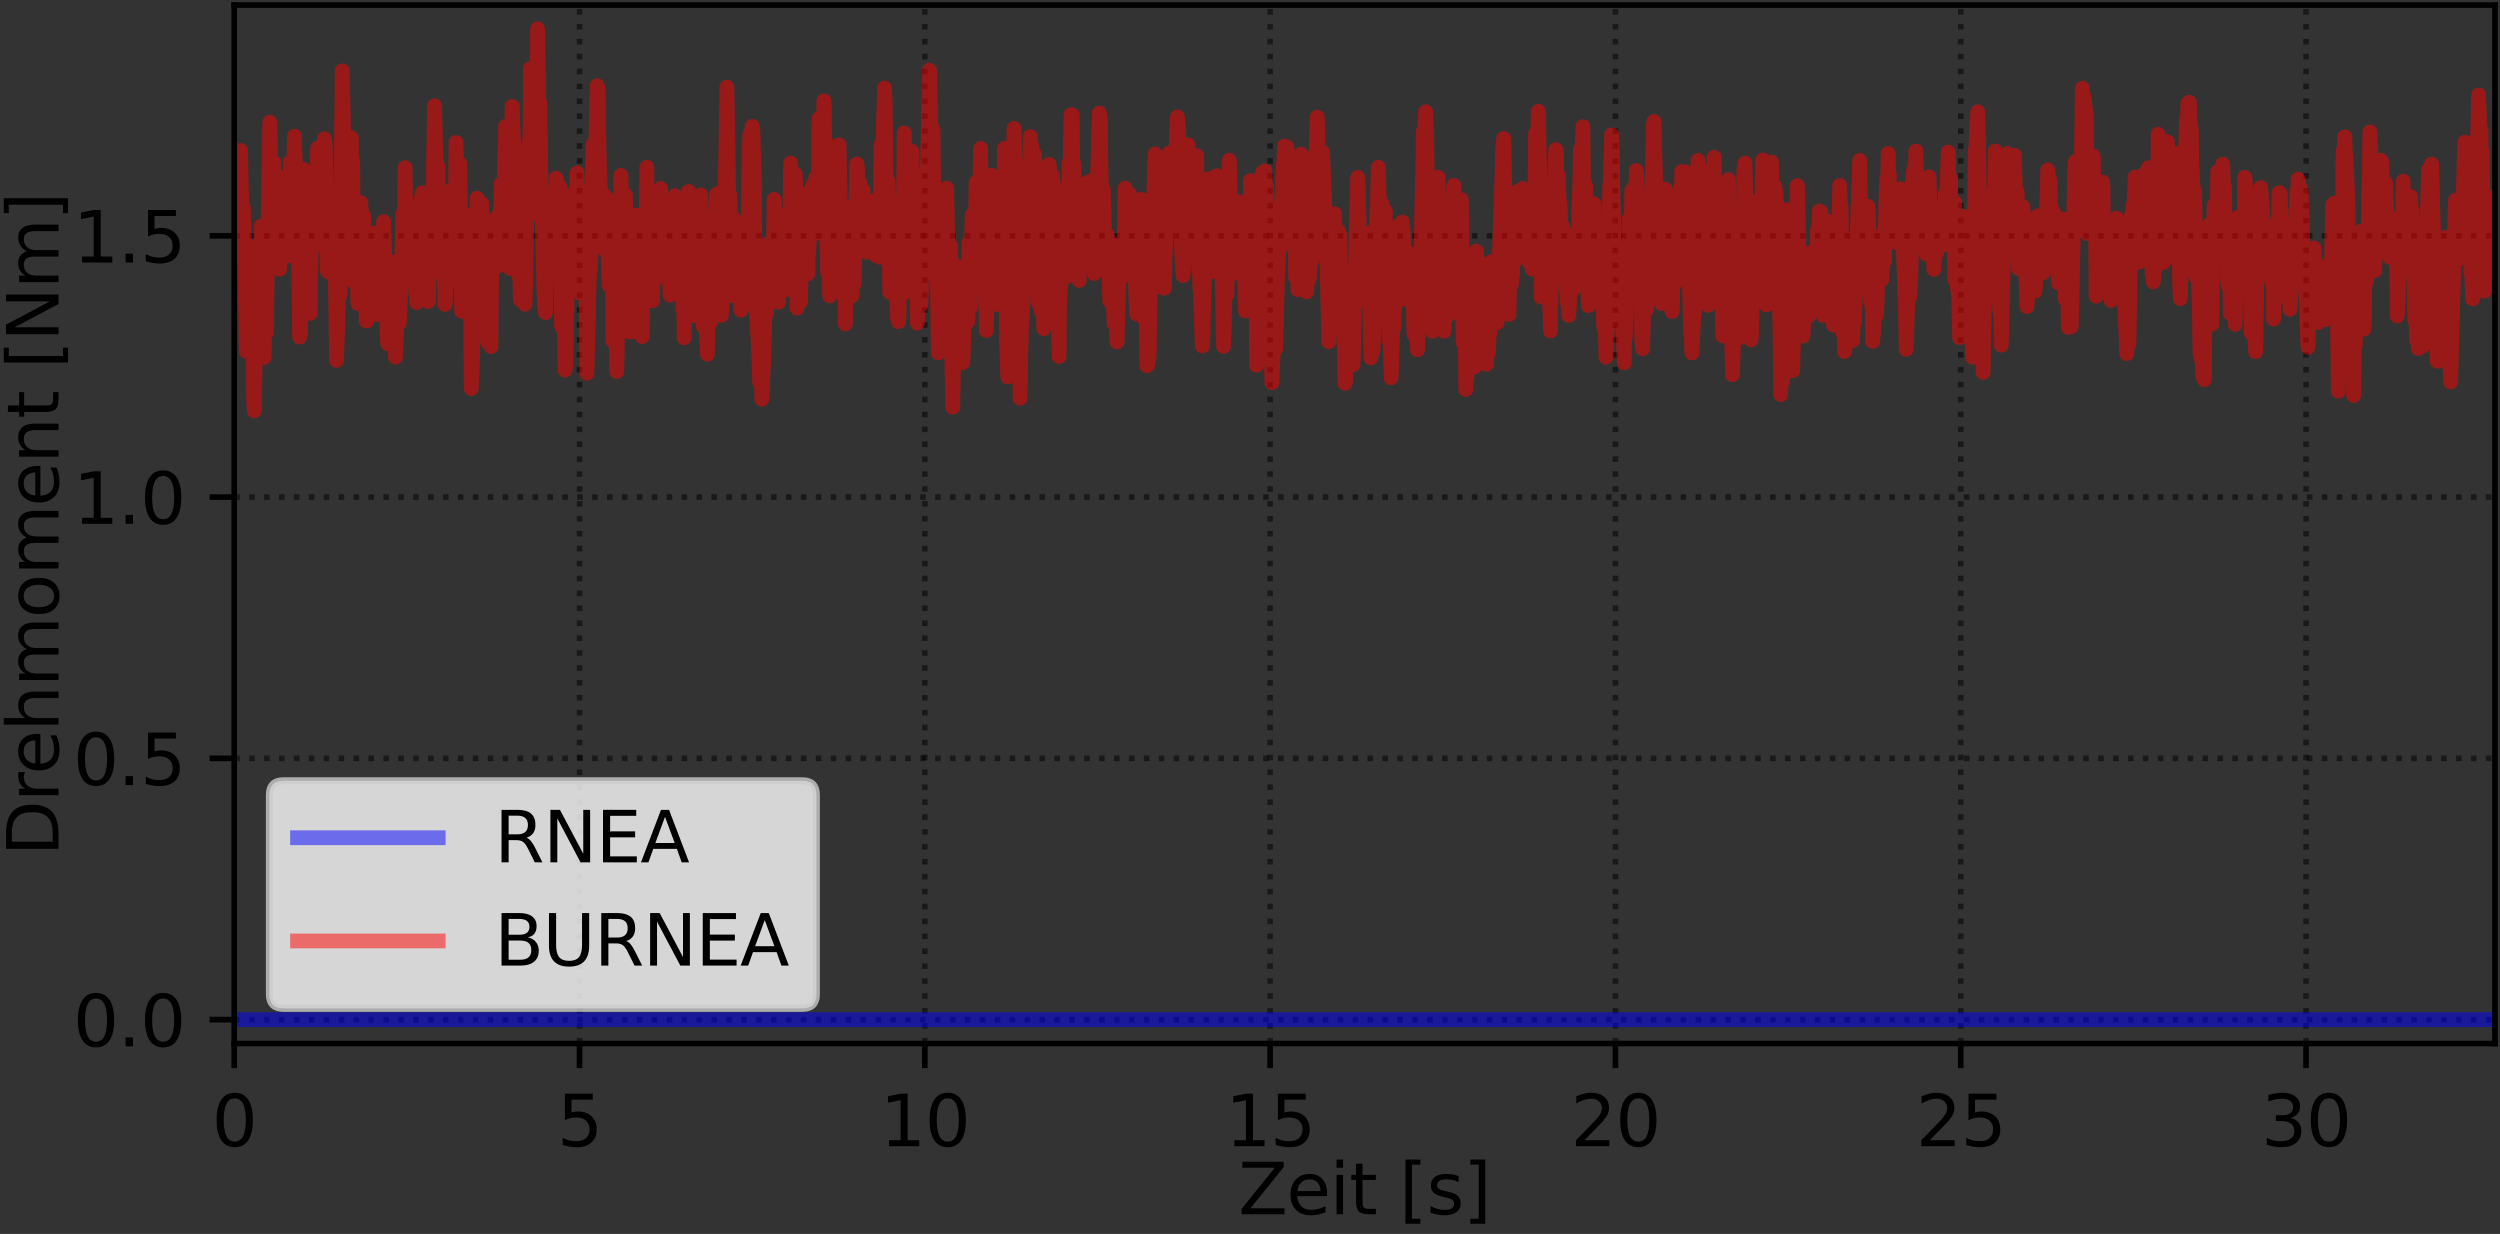 <?xml version="1.0" encoding="utf-8" standalone="no"?>
<!DOCTYPE svg PUBLIC "-//W3C//DTD SVG 1.1//EN"
  "http://www.w3.org/Graphics/SVG/1.1/DTD/svg11.dtd">
<svg xmlns:xlink="http://www.w3.org/1999/xlink" width="355.44pt" height="175.44pt" viewBox="0 0 355.44 175.44" xmlns="http://www.w3.org/2000/svg" version="1.1">
 <rect x="0" y="0" width="355.44" height="175.44" fill="#333333" stroke="none"/>
 <defs>
  <style type="text/css">*{stroke-linejoin: round; stroke-linecap: butt}</style>
 </defs>
 <g id="figure_1">
  <g id="patch_1">
   <path d="M 0 175.44 
L 355.44 175.44 
L 355.44 0 
L 0 0 
L 0 175.44 
z
" style="fill: none"/>
  </g>
  <g id="axes_1">
   <g id="patch_2">
    <path d="M 33.301 148.363 
L 354.72 148.363 
L 354.72 0.72 
L 33.301 0.72 
L 33.301 148.363 
z
" style="fill: none"/>
   </g>
   <g id="matplotlib.axis_1">
    <g id="xtick_1">
     <g id="line2d_1">
      <path d="M 33.301 148.363 
L 33.301 0.72 
" clip-path="url(#p9ec5303e2b)" style="fill: none; stroke-dasharray: 0.8,1.32; stroke-dashoffset: 0; stroke: #000000; stroke-opacity: 0.5; stroke-width: 0.8"/>
     </g>
     <g id="line2d_2">
      <defs>
       <path id="med5a98d8ec" d="M 0 0 
L 0 3.5 
" style="stroke: #000000; stroke-width: 0.8"/>
      </defs>
      <g>
       <use xlink:href="#med5a98d8ec" x="33.301" y="148.363" style="stroke: #000000; stroke-width: 0.8"/>
      </g>
     </g>
     <g id="text_1">
      <!-- 0 -->
      <g transform="translate(30.12 162.962) scale(0.1 -0.1)">
       <defs>
        <path id="DejaVuSans-30" d="M 2034 4250 
Q 1547 4250 1301 3770 
Q 1056 3291 1056 2328 
Q 1056 1369 1301 889 
Q 1547 409 2034 409 
Q 2525 409 2770 889 
Q 3016 1369 3016 2328 
Q 3016 3291 2770 3770 
Q 2525 4250 2034 4250 
z
M 2034 4750 
Q 2819 4750 3233 4129 
Q 3647 3509 3647 2328 
Q 3647 1150 3233 529 
Q 2819 -91 2034 -91 
Q 1250 -91 836 529 
Q 422 1150 422 2328 
Q 422 3509 836 4129 
Q 1250 4750 2034 4750 
z
" transform="scale(0.016)"/>
       </defs>
       <use xlink:href="#DejaVuSans-30"/>
      </g>
     </g>
    </g>
    <g id="xtick_2">
     <g id="line2d_3">
      <path d="M 82.395 148.363 
L 82.395 0.72 
" clip-path="url(#p9ec5303e2b)" style="fill: none; stroke-dasharray: 0.8,1.32; stroke-dashoffset: 0; stroke: #000000; stroke-opacity: 0.5; stroke-width: 0.8"/>
     </g>
     <g id="line2d_4">
      <g>
       <use xlink:href="#med5a98d8ec" x="82.395" y="148.363" style="stroke: #000000; stroke-width: 0.8"/>
      </g>
     </g>
     <g id="text_2">
      <!-- 5 -->
      <g transform="translate(79.214 162.962) scale(0.1 -0.1)">
       <defs>
        <path id="DejaVuSans-35" d="M 691 4666 
L 3169 4666 
L 3169 4134 
L 1269 4134 
L 1269 2991 
Q 1406 3038 1543 3061 
Q 1681 3084 1819 3084 
Q 2600 3084 3056 2656 
Q 3513 2228 3513 1497 
Q 3513 744 3044 326 
Q 2575 -91 1722 -91 
Q 1428 -91 1123 -41 
Q 819 9 494 109 
L 494 744 
Q 775 591 1075 516 
Q 1375 441 1709 441 
Q 2250 441 2565 725 
Q 2881 1009 2881 1497 
Q 2881 1984 2565 2268 
Q 2250 2553 1709 2553 
Q 1456 2553 1204 2497 
Q 953 2441 691 2322 
L 691 4666 
z
" transform="scale(0.016)"/>
       </defs>
       <use xlink:href="#DejaVuSans-35"/>
      </g>
     </g>
    </g>
    <g id="xtick_3">
     <g id="line2d_5">
      <path d="M 131.489 148.363 
L 131.489 0.72 
" clip-path="url(#p9ec5303e2b)" style="fill: none; stroke-dasharray: 0.8,1.32; stroke-dashoffset: 0; stroke: #000000; stroke-opacity: 0.5; stroke-width: 0.8"/>
     </g>
     <g id="line2d_6">
      <g>
       <use xlink:href="#med5a98d8ec" x="131.489" y="148.363" style="stroke: #000000; stroke-width: 0.8"/>
      </g>
     </g>
     <g id="text_3">
      <!-- 10 -->
      <g transform="translate(125.127 162.962) scale(0.1 -0.1)">
       <defs>
        <path id="DejaVuSans-31" d="M 794 531 
L 1825 531 
L 1825 4091 
L 703 3866 
L 703 4441 
L 1819 4666 
L 2450 4666 
L 2450 531 
L 3481 531 
L 3481 0 
L 794 0 
L 794 531 
z
" transform="scale(0.016)"/>
       </defs>
       <use xlink:href="#DejaVuSans-31"/>
       <use xlink:href="#DejaVuSans-30" x="63.623"/>
      </g>
     </g>
    </g>
    <g id="xtick_4">
     <g id="line2d_7">
      <path d="M 180.583 148.363 
L 180.583 0.72 
" clip-path="url(#p9ec5303e2b)" style="fill: none; stroke-dasharray: 0.8,1.32; stroke-dashoffset: 0; stroke: #000000; stroke-opacity: 0.5; stroke-width: 0.8"/>
     </g>
     <g id="line2d_8">
      <g>
       <use xlink:href="#med5a98d8ec" x="180.583" y="148.363" style="stroke: #000000; stroke-width: 0.8"/>
      </g>
     </g>
     <g id="text_4">
      <!-- 15 -->
      <g transform="translate(174.221 162.962) scale(0.1 -0.1)">
       <use xlink:href="#DejaVuSans-31"/>
       <use xlink:href="#DejaVuSans-35" x="63.623"/>
      </g>
     </g>
    </g>
    <g id="xtick_5">
     <g id="line2d_9">
      <path d="M 229.677 148.363 
L 229.677 0.72 
" clip-path="url(#p9ec5303e2b)" style="fill: none; stroke-dasharray: 0.8,1.32; stroke-dashoffset: 0; stroke: #000000; stroke-opacity: 0.5; stroke-width: 0.8"/>
     </g>
     <g id="line2d_10">
      <g>
       <use xlink:href="#med5a98d8ec" x="229.677" y="148.363" style="stroke: #000000; stroke-width: 0.8"/>
      </g>
     </g>
     <g id="text_5">
      <!-- 20 -->
      <g transform="translate(223.314 162.962) scale(0.1 -0.1)">
       <defs>
        <path id="DejaVuSans-32" d="M 1228 531 
L 3431 531 
L 3431 0 
L 469 0 
L 469 531 
Q 828 903 1448 1529 
Q 2069 2156 2228 2338 
Q 2531 2678 2651 2914 
Q 2772 3150 2772 3378 
Q 2772 3750 2511 3984 
Q 2250 4219 1831 4219 
Q 1534 4219 1204 4116 
Q 875 4013 500 3803 
L 500 4441 
Q 881 4594 1212 4672 
Q 1544 4750 1819 4750 
Q 2544 4750 2975 4387 
Q 3406 4025 3406 3419 
Q 3406 3131 3298 2873 
Q 3191 2616 2906 2266 
Q 2828 2175 2409 1742 
Q 1991 1309 1228 531 
z
" transform="scale(0.016)"/>
       </defs>
       <use xlink:href="#DejaVuSans-32"/>
       <use xlink:href="#DejaVuSans-30" x="63.623"/>
      </g>
     </g>
    </g>
    <g id="xtick_6">
     <g id="line2d_11">
      <path d="M 278.771 148.363 
L 278.771 0.72 
" clip-path="url(#p9ec5303e2b)" style="fill: none; stroke-dasharray: 0.8,1.32; stroke-dashoffset: 0; stroke: #000000; stroke-opacity: 0.5; stroke-width: 0.8"/>
     </g>
     <g id="line2d_12">
      <g>
       <use xlink:href="#med5a98d8ec" x="278.771" y="148.363" style="stroke: #000000; stroke-width: 0.8"/>
      </g>
     </g>
     <g id="text_6">
      <!-- 25 -->
      <g transform="translate(272.408 162.962) scale(0.1 -0.1)">
       <use xlink:href="#DejaVuSans-32"/>
       <use xlink:href="#DejaVuSans-35" x="63.623"/>
      </g>
     </g>
    </g>
    <g id="xtick_7">
     <g id="line2d_13">
      <path d="M 327.865 148.363 
L 327.865 0.72 
" clip-path="url(#p9ec5303e2b)" style="fill: none; stroke-dasharray: 0.8,1.32; stroke-dashoffset: 0; stroke: #000000; stroke-opacity: 0.5; stroke-width: 0.8"/>
     </g>
     <g id="line2d_14">
      <g>
       <use xlink:href="#med5a98d8ec" x="327.865" y="148.363" style="stroke: #000000; stroke-width: 0.8"/>
      </g>
     </g>
     <g id="text_7">
      <!-- 30 -->
      <g transform="translate(321.502 162.962) scale(0.1 -0.1)">
       <defs>
        <path id="DejaVuSans-33" d="M 2597 2516 
Q 3050 2419 3304 2112 
Q 3559 1806 3559 1356 
Q 3559 666 3084 287 
Q 2609 -91 1734 -91 
Q 1441 -91 1130 -33 
Q 819 25 488 141 
L 488 750 
Q 750 597 1062 519 
Q 1375 441 1716 441 
Q 2309 441 2620 675 
Q 2931 909 2931 1356 
Q 2931 1769 2642 2001 
Q 2353 2234 1838 2234 
L 1294 2234 
L 1294 2753 
L 1863 2753 
Q 2328 2753 2575 2939 
Q 2822 3125 2822 3475 
Q 2822 3834 2567 4026 
Q 2313 4219 1838 4219 
Q 1578 4219 1281 4162 
Q 984 4106 628 3988 
L 628 4550 
Q 988 4650 1302 4700 
Q 1616 4750 1894 4750 
Q 2613 4750 3031 4423 
Q 3450 4097 3450 3541 
Q 3450 3153 3228 2886 
Q 3006 2619 2597 2516 
z
" transform="scale(0.016)"/>
       </defs>
       <use xlink:href="#DejaVuSans-33"/>
       <use xlink:href="#DejaVuSans-30" x="63.623"/>
      </g>
     </g>
    </g>
    <g id="text_8">
     <!-- Zeit [s] -->
     <g transform="translate(176.064 172.64) scale(0.1 -0.1)">
      <defs>
       <path id="DejaVuSans-5a" d="M 359 4666 
L 4025 4666 
L 4025 4184 
L 1075 531 
L 4097 531 
L 4097 0 
L 288 0 
L 288 481 
L 3238 4134 
L 359 4134 
L 359 4666 
z
" transform="scale(0.016)"/>
       <path id="DejaVuSans-65" d="M 3597 1894 
L 3597 1613 
L 953 1613 
Q 991 1019 1311 708 
Q 1631 397 2203 397 
Q 2534 397 2845 478 
Q 3156 559 3463 722 
L 3463 178 
Q 3153 47 2828 -22 
Q 2503 -91 2169 -91 
Q 1331 -91 842 396 
Q 353 884 353 1716 
Q 353 2575 817 3079 
Q 1281 3584 2069 3584 
Q 2775 3584 3186 3129 
Q 3597 2675 3597 1894 
z
M 3022 2063 
Q 3016 2534 2758 2815 
Q 2500 3097 2075 3097 
Q 1594 3097 1305 2825 
Q 1016 2553 972 2059 
L 3022 2063 
z
" transform="scale(0.016)"/>
       <path id="DejaVuSans-69" d="M 603 3500 
L 1178 3500 
L 1178 0 
L 603 0 
L 603 3500 
z
M 603 4863 
L 1178 4863 
L 1178 4134 
L 603 4134 
L 603 4863 
z
" transform="scale(0.016)"/>
       <path id="DejaVuSans-74" d="M 1172 4494 
L 1172 3500 
L 2356 3500 
L 2356 3053 
L 1172 3053 
L 1172 1153 
Q 1172 725 1289 603 
Q 1406 481 1766 481 
L 2356 481 
L 2356 0 
L 1766 0 
Q 1100 0 847 248 
Q 594 497 594 1153 
L 594 3053 
L 172 3053 
L 172 3500 
L 594 3500 
L 594 4494 
L 1172 4494 
z
" transform="scale(0.016)"/>
       <path id="DejaVuSans-20" transform="scale(0.016)"/>
       <path id="DejaVuSans-5b" d="M 550 4863 
L 1875 4863 
L 1875 4416 
L 1125 4416 
L 1125 -397 
L 1875 -397 
L 1875 -844 
L 550 -844 
L 550 4863 
z
" transform="scale(0.016)"/>
       <path id="DejaVuSans-73" d="M 2834 3397 
L 2834 2853 
Q 2591 2978 2328 3040 
Q 2066 3103 1784 3103 
Q 1356 3103 1142 2972 
Q 928 2841 928 2578 
Q 928 2378 1081 2264 
Q 1234 2150 1697 2047 
L 1894 2003 
Q 2506 1872 2764 1633 
Q 3022 1394 3022 966 
Q 3022 478 2636 193 
Q 2250 -91 1575 -91 
Q 1294 -91 989 -36 
Q 684 19 347 128 
L 347 722 
Q 666 556 975 473 
Q 1284 391 1588 391 
Q 1994 391 2212 530 
Q 2431 669 2431 922 
Q 2431 1156 2273 1281 
Q 2116 1406 1581 1522 
L 1381 1569 
Q 847 1681 609 1914 
Q 372 2147 372 2553 
Q 372 3047 722 3315 
Q 1072 3584 1716 3584 
Q 2034 3584 2315 3537 
Q 2597 3491 2834 3397 
z
" transform="scale(0.016)"/>
       <path id="DejaVuSans-5d" d="M 1947 4863 
L 1947 -844 
L 622 -844 
L 622 -397 
L 1369 -397 
L 1369 4416 
L 622 4416 
L 622 4863 
L 1947 4863 
z
" transform="scale(0.016)"/>
      </defs>
      <use xlink:href="#DejaVuSans-5a"/>
      <use xlink:href="#DejaVuSans-65" x="68.506"/>
      <use xlink:href="#DejaVuSans-69" x="130.029"/>
      <use xlink:href="#DejaVuSans-74" x="157.812"/>
      <use xlink:href="#DejaVuSans-20" x="197.021"/>
      <use xlink:href="#DejaVuSans-5b" x="228.809"/>
      <use xlink:href="#DejaVuSans-73" x="267.822"/>
      <use xlink:href="#DejaVuSans-5d" x="319.922"/>
     </g>
    </g>
   </g>
   <g id="matplotlib.axis_2">
    <g id="ytick_1">
     <g id="line2d_15">
      <path d="M 33.301 144.967 
L 354.72 144.967 
" clip-path="url(#p9ec5303e2b)" style="fill: none; stroke-dasharray: 0.8,1.32; stroke-dashoffset: 0; stroke: #000000; stroke-opacity: 0.5; stroke-width: 0.8"/>
     </g>
     <g id="line2d_16">
      <defs>
       <path id="m90023c5d15" d="M 0 0 
L -3.5 0 
" style="stroke: #000000; stroke-width: 0.8"/>
      </defs>
      <g>
       <use xlink:href="#m90023c5d15" x="33.301" y="144.967" style="stroke: #000000; stroke-width: 0.8"/>
      </g>
     </g>
     <g id="text_9">
      <!-- 0.0 -->
      <g transform="translate(10.398 148.766) scale(0.1 -0.1)">
       <defs>
        <path id="DejaVuSans-2e" d="M 684 794 
L 1344 794 
L 1344 0 
L 684 0 
L 684 794 
z
" transform="scale(0.016)"/>
       </defs>
       <use xlink:href="#DejaVuSans-30"/>
       <use xlink:href="#DejaVuSans-2e" x="63.623"/>
       <use xlink:href="#DejaVuSans-30" x="95.41"/>
      </g>
     </g>
    </g>
    <g id="ytick_2">
     <g id="line2d_17">
      <path d="M 33.301 107.82 
L 354.72 107.82 
" clip-path="url(#p9ec5303e2b)" style="fill: none; stroke-dasharray: 0.8,1.32; stroke-dashoffset: 0; stroke: #000000; stroke-opacity: 0.5; stroke-width: 0.8"/>
     </g>
     <g id="line2d_18">
      <g>
       <use xlink:href="#m90023c5d15" x="33.301" y="107.82" style="stroke: #000000; stroke-width: 0.8"/>
      </g>
     </g>
     <g id="text_10">
      <!-- 0.5 -->
      <g transform="translate(10.398 111.619) scale(0.1 -0.1)">
       <use xlink:href="#DejaVuSans-30"/>
       <use xlink:href="#DejaVuSans-2e" x="63.623"/>
       <use xlink:href="#DejaVuSans-35" x="95.41"/>
      </g>
     </g>
    </g>
    <g id="ytick_3">
     <g id="line2d_19">
      <path d="M 33.301 70.673 
L 354.72 70.673 
" clip-path="url(#p9ec5303e2b)" style="fill: none; stroke-dasharray: 0.8,1.32; stroke-dashoffset: 0; stroke: #000000; stroke-opacity: 0.5; stroke-width: 0.8"/>
     </g>
     <g id="line2d_20">
      <g>
       <use xlink:href="#m90023c5d15" x="33.301" y="70.673" style="stroke: #000000; stroke-width: 0.8"/>
      </g>
     </g>
     <g id="text_11">
      <!-- 1.0 -->
      <g transform="translate(10.398 74.473) scale(0.1 -0.1)">
       <use xlink:href="#DejaVuSans-31"/>
       <use xlink:href="#DejaVuSans-2e" x="63.623"/>
       <use xlink:href="#DejaVuSans-30" x="95.41"/>
      </g>
     </g>
    </g>
    <g id="ytick_4">
     <g id="line2d_21">
      <path d="M 33.301 33.526 
L 354.72 33.526 
" clip-path="url(#p9ec5303e2b)" style="fill: none; stroke-dasharray: 0.8,1.32; stroke-dashoffset: 0; stroke: #000000; stroke-opacity: 0.5; stroke-width: 0.8"/>
     </g>
     <g id="line2d_22">
      <g>
       <use xlink:href="#m90023c5d15" x="33.301" y="33.526" style="stroke: #000000; stroke-width: 0.8"/>
      </g>
     </g>
     <g id="text_12">
      <!-- 1.5 -->
      <g transform="translate(10.398 37.326) scale(0.1 -0.1)">
       <use xlink:href="#DejaVuSans-31"/>
       <use xlink:href="#DejaVuSans-2e" x="63.623"/>
       <use xlink:href="#DejaVuSans-35" x="95.41"/>
      </g>
     </g>
    </g>
    <g id="text_13">
     <!-- Drehmoment [Nm] -->
     <g transform="translate(8.318 121.687) rotate(-90) scale(0.1 -0.1)">
      <defs>
       <path id="DejaVuSans-44" d="M 1259 4147 
L 1259 519 
L 2022 519 
Q 2988 519 3436 956 
Q 3884 1394 3884 2338 
Q 3884 3275 3436 3711 
Q 2988 4147 2022 4147 
L 1259 4147 
z
M 628 4666 
L 1925 4666 
Q 3281 4666 3915 4102 
Q 4550 3538 4550 2338 
Q 4550 1131 3912 565 
Q 3275 0 1925 0 
L 628 0 
L 628 4666 
z
" transform="scale(0.016)"/>
       <path id="DejaVuSans-72" d="M 2631 2963 
Q 2534 3019 2420 3045 
Q 2306 3072 2169 3072 
Q 1681 3072 1420 2755 
Q 1159 2438 1159 1844 
L 1159 0 
L 581 0 
L 581 3500 
L 1159 3500 
L 1159 2956 
Q 1341 3275 1631 3429 
Q 1922 3584 2338 3584 
Q 2397 3584 2469 3576 
Q 2541 3569 2628 3553 
L 2631 2963 
z
" transform="scale(0.016)"/>
       <path id="DejaVuSans-68" d="M 3513 2113 
L 3513 0 
L 2938 0 
L 2938 2094 
Q 2938 2591 2744 2837 
Q 2550 3084 2163 3084 
Q 1697 3084 1428 2787 
Q 1159 2491 1159 1978 
L 1159 0 
L 581 0 
L 581 4863 
L 1159 4863 
L 1159 2956 
Q 1366 3272 1645 3428 
Q 1925 3584 2291 3584 
Q 2894 3584 3203 3211 
Q 3513 2838 3513 2113 
z
" transform="scale(0.016)"/>
       <path id="DejaVuSans-6d" d="M 3328 2828 
Q 3544 3216 3844 3400 
Q 4144 3584 4550 3584 
Q 5097 3584 5394 3201 
Q 5691 2819 5691 2113 
L 5691 0 
L 5113 0 
L 5113 2094 
Q 5113 2597 4934 2840 
Q 4756 3084 4391 3084 
Q 3944 3084 3684 2787 
Q 3425 2491 3425 1978 
L 3425 0 
L 2847 0 
L 2847 2094 
Q 2847 2600 2669 2842 
Q 2491 3084 2119 3084 
Q 1678 3084 1418 2786 
Q 1159 2488 1159 1978 
L 1159 0 
L 581 0 
L 581 3500 
L 1159 3500 
L 1159 2956 
Q 1356 3278 1631 3431 
Q 1906 3584 2284 3584 
Q 2666 3584 2933 3390 
Q 3200 3197 3328 2828 
z
" transform="scale(0.016)"/>
       <path id="DejaVuSans-6f" d="M 1959 3097 
Q 1497 3097 1228 2736 
Q 959 2375 959 1747 
Q 959 1119 1226 758 
Q 1494 397 1959 397 
Q 2419 397 2687 759 
Q 2956 1122 2956 1747 
Q 2956 2369 2687 2733 
Q 2419 3097 1959 3097 
z
M 1959 3584 
Q 2709 3584 3137 3096 
Q 3566 2609 3566 1747 
Q 3566 888 3137 398 
Q 2709 -91 1959 -91 
Q 1206 -91 779 398 
Q 353 888 353 1747 
Q 353 2609 779 3096 
Q 1206 3584 1959 3584 
z
" transform="scale(0.016)"/>
       <path id="DejaVuSans-6e" d="M 3513 2113 
L 3513 0 
L 2938 0 
L 2938 2094 
Q 2938 2591 2744 2837 
Q 2550 3084 2163 3084 
Q 1697 3084 1428 2787 
Q 1159 2491 1159 1978 
L 1159 0 
L 581 0 
L 581 3500 
L 1159 3500 
L 1159 2956 
Q 1366 3272 1645 3428 
Q 1925 3584 2291 3584 
Q 2894 3584 3203 3211 
Q 3513 2838 3513 2113 
z
" transform="scale(0.016)"/>
       <path id="DejaVuSans-4e" d="M 628 4666 
L 1478 4666 
L 3547 763 
L 3547 4666 
L 4159 4666 
L 4159 0 
L 3309 0 
L 1241 3903 
L 1241 0 
L 628 0 
L 628 4666 
z
" transform="scale(0.016)"/>
      </defs>
      <use xlink:href="#DejaVuSans-44"/>
      <use xlink:href="#DejaVuSans-72" x="77.002"/>
      <use xlink:href="#DejaVuSans-65" x="115.865"/>
      <use xlink:href="#DejaVuSans-68" x="177.389"/>
      <use xlink:href="#DejaVuSans-6d" x="240.768"/>
      <use xlink:href="#DejaVuSans-6f" x="338.18"/>
      <use xlink:href="#DejaVuSans-6d" x="399.361"/>
      <use xlink:href="#DejaVuSans-65" x="496.773"/>
      <use xlink:href="#DejaVuSans-6e" x="558.297"/>
      <use xlink:href="#DejaVuSans-74" x="621.676"/>
      <use xlink:href="#DejaVuSans-20" x="660.885"/>
      <use xlink:href="#DejaVuSans-5b" x="692.672"/>
      <use xlink:href="#DejaVuSans-4e" x="731.686"/>
      <use xlink:href="#DejaVuSans-6d" x="806.49"/>
      <use xlink:href="#DejaVuSans-5d" x="903.902"/>
     </g>
    </g>
   </g>
   <g id="line2d_23">
    <path d="M 33.301 144.973 
L 34.017 144.97 
L 40.557 144.971 
L 43.351 144.972 
L 45.268 144.97 
L 50.719 144.97 
L 53.911 144.969 
L 54.539 144.97 
L 56.699 144.97 
L 65.048 144.97 
L 94.488 144.967 
L 97.187 144.968 
L 99.028 144.972 
L 105.052 144.967 
L 108.241 144.973 
L 113.316 144.972 
L 119.475 144.974 
L 129.642 144.972 
L 151.729 144.975 
L 152.182 144.974 
L 153.503 144.973 
L 161.106 144.97 
L 162.986 144.976 
L 164.133 144.967 
L 231.646 144.972 
L 233.026 144.968 
L 233.779 144.971 
L 243.512 144.966 
L 251.362 144.975 
L 254.16 144.972 
L 258.999 144.968 
L 262.078 144.971 
L 266.04 144.968 
L 277.057 144.972 
L 281.077 144.966 
L 296.408 144.974 
L 297.684 144.974 
L 305.039 144.968 
L 306.463 144.973 
L 331.436 144.973 
L 332.29 144.972 
L 334.372 144.97 
L 339.179 144.974 
L 339.812 144.97 
L 343.018 144.967 
L 344.938 144.974 
L 347.261 144.97 
L 352.779 144.971 
L 354.72 144.973 
L 354.72 144.973 
" clip-path="url(#p9ec5303e2b)" style="fill: none; stroke: #0000ff; stroke-opacity: 0.5; stroke-width: 2.1; stroke-linecap: square"/>
   </g>
   <g id="line2d_24">
    <path d="M 33.301 35.413 
L 33.471 31.225 
L 33.54 34.841 
L 33.662 28.646 
L 33.721 31.58 
L 33.803 34.983 
L 33.937 28.385 
L 34.017 30.023 
L 34.202 21.403 
L 34.432 32.713 
L 34.511 34.321 
L 34.59 29.566 
L 34.848 37.806 
L 35.025 49.952 
L 35.361 36.659 
L 35.559 42.878 
L 35.68 41.46 
L 35.758 43.58 
L 35.837 43.513 
L 35.975 45.735 
L 36.074 57.177 
L 36.154 58.402 
L 36.569 34.85 
L 36.648 38.046 
L 36.727 42.914 
L 36.966 37.108 
L 37.045 36.155 
L 37.13 32.132 
L 37.304 49.709 
L 37.368 49.63 
L 37.463 48.809 
L 37.542 50.829 
L 37.7 37.562 
L 37.864 47.308 
L 38.353 17.373 
L 38.473 21.197 
L 38.519 26.842 
L 38.595 23.028 
L 38.692 23.467 
L 38.772 28.067 
L 38.93 23.083 
L 39.089 37.239 
L 39.331 32.393 
L 39.426 35.45 
L 39.585 28.757 
L 39.744 38.289 
L 39.834 37.222 
L 40.079 27.494 
L 40.253 27.811 
L 40.399 34.699 
L 40.476 33.937 
L 40.733 25.051 
L 40.821 25.815 
L 40.97 32.995 
L 41.049 27.367 
L 41.13 28.357 
L 41.31 22.985 
L 41.548 36.47 
L 41.706 26.547 
L 41.864 19.366 
L 42.161 29.756 
L 42.22 35.419 
L 42.28 27.167 
L 42.418 31.369 
L 42.598 47.925 
L 42.694 47.28 
L 42.932 38.569 
L 43.014 37.385 
L 43.258 24.135 
L 43.351 24.696 
L 43.509 30.947 
L 43.67 32.123 
L 43.846 30.198 
L 44.11 44.549 
L 44.268 33.406 
L 44.41 29.515 
L 44.513 32.003 
L 44.59 31.058 
L 44.657 34.536 
L 44.738 34.365 
L 44.844 32.133 
L 44.917 32.697 
L 45.014 34.866 
L 45.033 33.342 
L 45.155 21.085 
L 45.268 29.167 
L 45.268 28.384 
L 45.494 32.637 
L 45.574 33.564 
L 45.754 20.69 
L 46.009 32.453 
L 46.128 19.729 
L 46.229 20.395 
L 46.366 26.658 
L 46.55 38.531 
L 46.662 36.333 
L 46.762 38.701 
L 46.862 33.51 
L 47.05 38.271 
L 47.236 27.349 
L 47.383 29.992 
L 47.454 27.023 
L 47.514 27.687 
L 47.849 51.237 
L 48.088 43.638 
L 48.136 39.528 
L 48.245 40.166 
L 48.324 41.962 
L 48.661 10.075 
L 49.155 32.755 
L 49.254 31.277 
L 49.355 26.658 
L 49.412 29.523 
L 49.492 29.258 
L 49.571 30.431 
L 49.751 24.935 
L 49.946 19.598 
L 49.986 24.086 
L 50.053 22.644 
L 50.143 23.062 
L 50.302 40.039 
L 50.416 35.337 
L 50.462 36.367 
L 50.56 37.148 
L 50.719 35.026 
L 50.891 43.169 
L 51.095 31.39 
L 51.154 31.789 
L 51.294 28.818 
L 51.372 30.143 
L 51.531 39.201 
L 51.709 30.711 
L 51.867 41.433 
L 51.986 39.425 
L 52.046 45.63 
L 52.164 45.636 
L 52.402 39.846 
L 52.461 43.694 
L 52.575 43.8 
L 52.6 44.33 
L 52.779 38.383 
L 52.858 38.402 
L 52.979 37.97 
L 53.1 33.226 
L 53.199 37.249 
L 53.269 33.143 
L 53.351 36.724 
L 53.491 33.419 
L 53.679 44.741 
L 53.911 41.785 
L 54.067 37.44 
L 54.139 39.977 
L 54.158 38.002 
L 54.237 38.564 
L 54.332 38.06 
L 54.423 36.927 
L 54.539 31.519 
L 55.051 47.864 
L 55.131 48.869 
L 55.371 37.407 
L 55.388 39.335 
L 55.467 38.169 
L 55.625 42.825 
L 55.744 39.824 
L 55.807 40.87 
L 55.883 40.728 
L 55.947 37.249 
L 56.084 40.021 
L 56.205 45.087 
L 56.225 50.771 
L 56.304 48.782 
L 56.361 46.428 
L 56.521 44.898 
L 56.638 37.401 
L 56.779 45.932 
L 57.015 39.313 
L 57.114 37.669 
L 57.273 30.399 
L 57.452 39.859 
L 57.594 23.85 
L 57.689 29.912 
L 57.927 31.107 
L 57.946 38.303 
L 58.364 37.194 
L 58.796 37.826 
L 59.258 43.017 
L 59.689 39.354 
L 59.805 28.531 
L 59.885 28.496 
L 60.044 27.407 
L 60.341 41.602 
L 60.362 36.492 
L 60.538 28.458 
L 60.599 30.536 
L 60.617 34.119 
L 60.821 39.004 
L 60.897 42.87 
L 61.172 34.755 
L 61.272 38.978 
L 61.438 35.02 
L 61.786 15.032 
L 61.943 21.42 
L 62.13 24.233 
L 62.241 24.774 
L 62.261 23.61 
L 62.421 37.287 
L 62.577 27.619 
L 62.658 29.586 
L 62.959 35.917 
L 63.013 32.696 
L 63.118 34.864 
L 63.251 43.283 
L 63.326 43.009 
L 63.566 31.493 
L 63.667 33.014 
L 63.722 36.612 
L 63.801 36.202 
L 64.159 27.061 
L 64.375 34.484 
L 64.474 33.365 
L 64.632 36.095 
L 64.733 32.552 
L 64.829 20.268 
L 64.888 24.479 
L 65.048 39.885 
L 65.365 23.273 
L 65.525 34.001 
L 65.622 44.246 
L 65.781 32.866 
L 65.86 33.602 
L 65.938 41.935 
L 66.018 41.362 
L 66.276 34.407 
L 66.445 33.601 
L 66.445 30.64 
L 66.542 35.504 
L 66.615 35.941 
L 66.712 35.693 
L 66.803 36.785 
L 66.839 36.022 
L 66.997 55.229 
L 67.193 50.19 
L 67.391 41.371 
L 67.41 45.614 
L 67.489 43.424 
L 67.57 40.442 
L 67.668 44.949 
L 67.825 28.186 
L 67.904 29.097 
L 67.983 33.812 
L 68.121 35.226 
L 68.143 34.998 
L 68.246 33.035 
L 68.301 33.216 
L 68.398 32.307 
L 68.482 28.96 
L 68.635 34.305 
L 68.798 39.597 
L 69.013 35.008 
L 69.056 36.09 
L 69.289 47.193 
L 69.369 48.631 
L 69.469 48.486 
L 69.668 39.018 
L 69.804 49.269 
L 69.944 32.026 
L 70.27 34.77 
L 70.3 35.54 
L 70.441 35.03 
L 70.497 37.657 
L 70.616 30.903 
L 70.815 37.801 
L 70.855 37.741 
L 71.051 36.202 
L 71.273 26.118 
L 71.346 26.501 
L 71.495 33.123 
L 71.89 17.953 
L 72.066 31.139 
L 72.165 37.184 
L 72.328 31.061 
L 72.483 38.152 
L 72.647 26.675 
L 72.82 15.134 
L 73.783 39.27 
L 73.871 34.037 
L 73.968 42.621 
L 74.096 38.55 
L 74.132 39.475 
L 74.249 38.082 
L 74.285 35.896 
L 74.366 37.129 
L 74.63 43.256 
L 74.725 40.547 
L 75.067 20.678 
L 75.179 23.96 
L 75.278 22.772 
L 75.38 17.847 
L 75.424 9.743 
L 75.536 10.217 
L 75.595 14.274 
L 75.744 13.762 
L 75.794 10.469 
L 75.911 13.972 
L 75.931 18.245 
L 76.06 18.136 
L 76.25 15.196 
L 76.428 4.101 
L 76.665 17.776 
L 76.744 14.593 
L 76.986 31.147 
L 77.084 30.738 
L 77.4 43.421 
L 77.48 43.555 
L 77.558 44.446 
L 77.741 33.001 
L 77.802 33.143 
L 77.817 32.314 
L 77.897 37.686 
L 77.957 35.522 
L 78.235 31.86 
L 78.313 27.923 
L 78.474 32.384 
L 78.59 30.001 
L 78.79 38.787 
L 78.869 36.748 
L 79.068 25.349 
L 79.125 33.227 
L 79.208 31.614 
L 79.406 37.987 
L 79.626 26.593 
L 79.841 46.43 
L 80.003 45.715 
L 80.105 43.583 
L 80.181 44.061 
L 80.262 46.286 
L 80.341 52.617 
L 80.438 51.783 
L 80.833 33.031 
L 80.913 33.694 
L 81.151 27.785 
L 81.25 28.938 
L 81.407 28.042 
L 81.572 35.751 
L 81.652 29.218 
L 81.734 34.927 
L 81.889 37.989 
L 82.044 24.575 
L 82.141 35.645 
L 82.241 35.533 
L 82.301 32.655 
L 82.478 41.664 
L 82.637 27.076 
L 82.834 37.453 
L 82.954 33.087 
L 83.036 36.841 
L 83.122 36.645 
L 83.262 33.547 
L 83.45 53.07 
L 83.766 39.73 
L 83.865 37.465 
L 83.947 38.159 
L 84.044 36.116 
L 84.301 21.294 
L 84.341 20.529 
L 84.598 22.667 
L 84.717 20.124 
L 84.915 12.19 
L 85.034 12.59 
L 85.183 21.79 
L 85.372 28.711 
L 85.498 27.141 
L 85.927 35.427 
L 86.164 28.045 
L 86.234 33.468 
L 86.245 33.375 
L 86.339 28.701 
L 86.468 36.183 
L 86.603 40.578 
L 86.648 37.453 
L 86.742 38.873 
L 86.82 38.206 
L 87.038 40.974 
L 87.1 39.864 
L 87.14 48.487 
L 87.204 43.497 
L 87.299 39.638 
L 87.459 48.039 
L 87.536 44.447 
L 87.695 52.817 
L 87.777 47.928 
L 87.959 39.762 
L 88.11 45.604 
L 88.276 24.943 
L 88.526 33.157 
L 88.685 35.829 
L 88.762 35.538 
L 88.923 27.719 
L 89.177 47.101 
L 89.258 41.286 
L 89.336 41.937 
L 89.496 42.682 
L 89.578 38.291 
L 89.752 47.192 
L 89.831 46.767 
L 90.069 32.866 
L 90.147 37.873 
L 90.485 30.583 
L 90.564 36.108 
L 90.644 34.157 
L 90.725 34.084 
L 90.9 41.933 
L 90.979 31.713 
L 91.137 44.945 
L 91.217 41.519 
L 91.306 47.86 
L 91.456 34.198 
L 91.536 37.69 
L 91.712 33.329 
L 91.794 38.754 
L 91.969 23.793 
L 92.029 33.502 
L 92.116 28.864 
L 92.286 37.147 
L 92.365 32.869 
L 92.447 35.332 
L 92.545 35.19 
L 92.604 34.662 
L 92.783 42.769 
L 92.942 30.604 
L 93.1 33.873 
L 93.192 36.237 
L 93.217 36.117 
L 93.258 33.625 
L 93.422 36.298 
L 93.521 28.317 
L 93.675 30.658 
L 93.735 37.208 
L 93.755 36.678 
L 93.913 26.812 
L 94.37 39.465 
L 94.488 31.909 
L 94.77 38.732 
L 94.911 30.848 
L 94.992 31.276 
L 95.008 37.868 
L 95.067 37.688 
L 95.205 38.369 
L 95.266 41.976 
L 95.304 41.15 
L 95.562 28.341 
L 95.582 33.504 
L 95.78 39.104 
L 95.981 27.823 
L 96.081 29.646 
L 96.355 40.56 
L 96.375 39.016 
L 96.455 30.482 
L 96.555 30.576 
L 96.615 37.551 
L 96.633 36.638 
L 96.713 35.183 
L 96.91 41.136 
L 97.028 37.732 
L 97.107 43.995 
L 97.187 39.814 
L 97.266 48.036 
L 97.484 36.404 
L 97.565 39.47 
L 97.663 38.086 
L 97.821 31.362 
L 97.896 27.223 
L 97.921 29.405 
L 98.039 31.819 
L 98.119 31.141 
L 98.178 32.56 
L 98.296 30.727 
L 98.335 30.867 
L 98.652 38.191 
L 98.692 37.931 
L 98.879 44.893 
L 98.889 41.868 
L 98.948 39.251 
L 99.109 43.802 
L 99.269 31.798 
L 99.325 37.082 
L 99.486 39.312 
L 99.652 27.726 
L 99.981 46.41 
L 100.067 45.896 
L 100.22 39.342 
L 100.337 40.62 
L 100.381 45.499 
L 100.574 50.372 
L 100.814 36.989 
L 100.971 45.905 
L 101.031 43.776 
L 101.191 40.106 
L 101.229 33.323 
L 101.314 35.442 
L 101.366 34.239 
L 101.648 36.51 
L 101.861 27.771 
L 101.942 27.841 
L 102.019 27.527 
L 102.064 34.831 
L 102.14 31.643 
L 102.201 28.888 
L 102.361 33.6 
L 102.557 44.84 
L 102.676 43.311 
L 102.757 41.308 
L 102.874 34.053 
L 103.032 32.115 
L 103.351 12.399 
L 103.586 27.104 
L 103.666 28.423 
L 103.751 27.703 
L 104.16 42.022 
L 104.32 31.02 
L 104.398 34.198 
L 104.478 32.494 
L 104.694 36.605 
L 104.735 35.025 
L 104.913 41.412 
L 104.992 36.348 
L 105.052 41.504 
L 105.233 39.422 
L 105.329 44.108 
L 105.429 43.283 
L 105.629 35.195 
L 105.716 35.237 
L 105.786 36.824 
L 106.043 31.655 
L 106.2 38.452 
L 106.307 36.581 
L 106.522 21.817 
L 106.611 19.087 
L 106.775 24.331 
L 106.854 24.092 
L 106.934 17.973 
L 107.021 18.191 
L 107.251 25.677 
L 107.333 42.353 
L 107.43 44.013 
L 107.508 43.421 
L 107.905 50.571 
L 108.003 54.414 
L 108.082 52.598 
L 108.162 46.805 
L 108.32 56.751 
L 108.408 55.039 
L 108.576 51.011 
L 108.894 39.224 
L 108.973 44.595 
L 109.168 34.654 
L 109.229 38.738 
L 109.309 37.261 
L 109.388 39.205 
L 109.55 36.634 
L 109.708 42.033 
L 109.805 34.861 
L 109.885 39.343 
L 109.962 36.767 
L 110.048 28.358 
L 110.122 29.386 
L 110.2 31.015 
L 110.367 38.307 
L 110.441 34.77 
L 110.546 35.63 
L 110.661 42.967 
L 110.697 41.781 
L 110.779 41.346 
L 110.855 40.024 
L 110.936 32.694 
L 110.955 34.833 
L 111.016 38.419 
L 111.094 37.063 
L 111.195 34.205 
L 111.274 36.472 
L 111.431 30.624 
L 111.675 38.398 
L 111.767 41.196 
L 111.852 36.669 
L 111.929 39.598 
L 112.049 39.702 
L 112.178 39.325 
L 112.267 35.807 
L 112.405 23.19 
L 112.681 31.112 
L 112.752 29.923 
L 112.82 26.109 
L 112.979 26.567 
L 113.057 24.739 
L 113.096 25.305 
L 113.199 30.389 
L 113.316 43.801 
L 113.494 40.964 
L 113.581 35.987 
L 113.631 37.586 
L 113.81 42.897 
L 114.106 31.575 
L 114.15 27.573 
L 114.21 31.56 
L 114.285 30.185 
L 114.464 37.437 
L 114.623 29.971 
L 114.723 37.657 
L 114.861 38.923 
L 114.88 36.59 
L 115.019 35.446 
L 115.1 31.176 
L 115.121 32.426 
L 115.217 33.332 
L 115.276 27.239 
L 115.365 29.54 
L 115.516 26.465 
L 115.649 26.191 
L 115.85 28.929 
L 116.009 25.229 
L 116.127 28.98 
L 116.206 26.199 
L 116.326 33.163 
L 116.445 16.853 
L 116.505 20.751 
L 116.583 24.481 
L 116.663 20.027 
L 116.763 23.11 
L 116.92 16.984 
L 117.019 21.258 
L 117.141 14.345 
L 117.177 14.859 
L 117.323 27.233 
L 117.435 20.189 
L 117.653 38.607 
L 117.77 37.276 
L 117.81 35.404 
L 117.969 42.073 
L 118.146 35.286 
L 118.324 40.403 
L 118.643 25.162 
L 118.724 25.548 
L 118.802 26.757 
L 118.999 36.031 
L 119.038 31.529 
L 119.158 31.793 
L 119.296 20.6 
L 119.653 38.268 
L 119.694 32.736 
L 119.791 33.025 
L 119.87 41.843 
L 119.949 37.375 
L 120.109 38.261 
L 120.184 46.046 
L 120.199 44.914 
L 120.378 30.822 
L 120.542 39.818 
L 120.681 29.529 
L 120.858 41.942 
L 121.017 37.899 
L 121.076 38.297 
L 121.12 42.083 
L 121.195 40.911 
L 121.266 35.553 
L 121.353 35.968 
L 121.433 40.323 
L 121.83 23.316 
L 121.909 23.979 
L 122.008 30.934 
L 122.073 28.269 
L 122.286 26.063 
L 122.428 29.147 
L 122.51 32.979 
L 122.723 27.057 
L 122.784 34.747 
L 122.981 33.401 
L 123.061 33.894 
L 123.147 30.68 
L 123.186 31.922 
L 123.22 35.872 
L 123.301 31.487 
L 123.377 33.876 
L 123.637 30.197 
L 123.717 31.312 
L 123.795 29.71 
L 123.874 33.063 
L 124.112 29.803 
L 124.232 30.587 
L 124.312 28.521 
L 124.39 29.254 
L 124.612 36.374 
L 124.867 30.401 
L 125.125 36.585 
L 125.265 20.596 
L 125.344 24.392 
L 125.429 20.551 
L 125.444 32.669 
L 125.522 20.702 
L 125.762 12.519 
L 125.846 14.666 
L 126.077 33.401 
L 126.257 25.701 
L 126.414 33.721 
L 126.501 41.539 
L 126.581 39.229 
L 126.731 37.229 
L 126.77 28.474 
L 126.829 33.949 
L 126.93 29.286 
L 126.991 29.299 
L 127.07 31.035 
L 127.15 36.458 
L 127.308 30.355 
L 127.565 45.121 
L 127.703 40.533 
L 127.744 45.743 
L 127.823 44.673 
L 127.96 32.316 
L 128.119 40.274 
L 128.316 32.476 
L 128.42 33.041 
L 128.558 18.923 
L 128.774 41.562 
L 128.87 32.005 
L 128.964 32.888 
L 129.107 24.896 
L 129.286 34.547 
L 129.386 33.783 
L 129.483 34.548 
L 129.642 21.517 
L 129.859 38.497 
L 129.963 38.703 
L 130.018 39.437 
L 130.131 35.281 
L 130.256 39.148 
L 130.394 38.96 
L 130.434 45.955 
L 130.513 43.794 
L 130.613 37.4 
L 130.691 37.694 
L 130.832 36.667 
L 130.929 43.345 
L 130.992 40.529 
L 131.088 36.702 
L 131.228 36.615 
L 131.326 32.026 
L 131.344 38.221 
L 131.426 37.003 
L 131.722 24.123 
L 131.821 27.02 
L 132.154 9.987 
L 132.47 23.414 
L 132.648 18.39 
L 132.868 38.695 
L 132.884 38.225 
L 133.003 38.452 
L 133.062 36.336 
L 133.126 37.784 
L 133.141 28.871 
L 133.201 40.68 
L 133.303 41.772 
L 133.401 50.179 
L 133.459 48.356 
L 133.678 37.55 
L 133.782 40.128 
L 134.037 31.061 
L 134.226 31.521 
L 134.36 36.51 
L 134.375 41.946 
L 134.455 33.689 
L 134.59 26.763 
L 134.835 37.996 
L 134.968 38.772 
L 135.168 35.003 
L 135.204 36.964 
L 135.335 51.526 
L 135.462 57.883 
L 135.582 50.602 
L 135.819 42.298 
L 135.998 46.845 
L 136.077 37.875 
L 136.176 39.568 
L 136.236 37.895 
L 136.336 38.981 
L 136.493 45.021 
L 136.556 42.536 
L 136.671 50.35 
L 136.81 47.1 
L 136.851 43.351 
L 136.869 47.475 
L 136.891 51.532 
L 136.969 49.892 
L 137.128 41.479 
L 137.267 39.751 
L 137.487 45.456 
L 137.586 45.723 
L 137.783 34.443 
L 138.04 43.645 
L 138.2 30.631 
L 138.277 31.37 
L 138.356 32.041 
L 138.435 30.519 
L 138.635 36.788 
L 138.772 25.973 
L 138.852 27.033 
L 139.009 36.228 
L 139.345 24.568 
L 139.427 21.121 
L 139.682 39.099 
L 139.756 32.332 
L 139.86 32.232 
L 140.059 33.187 
L 140.237 46.988 
L 140.32 42.752 
L 140.417 35.703 
L 140.489 36.415 
L 140.562 37.191 
L 140.653 36.864 
L 140.732 35.678 
L 140.867 37.085 
L 140.979 24.924 
L 141.085 26.564 
L 141.224 38.378 
L 141.402 37.056 
L 141.629 29.145 
L 141.802 43.284 
L 141.909 40.164 
L 142.225 27.458 
L 142.403 35.226 
L 142.462 33.558 
L 142.603 32.978 
L 142.72 39.066 
L 142.8 21.117 
L 142.862 27.122 
L 143.102 48.151 
L 143.276 53.592 
L 143.341 53.156 
L 143.515 31.926 
L 143.794 38.899 
L 144.01 29.468 
L 144.168 18.257 
L 144.248 21.727 
L 144.425 37.796 
L 144.486 38.817 
L 144.566 35.151 
L 144.665 36.105 
L 144.792 33.339 
L 145.001 48.723 
L 145.025 56.62 
L 145.08 52.525 
L 145.239 46.05 
L 145.341 45.391 
L 145.715 30.677 
L 145.832 23.438 
L 145.972 32.272 
L 146.138 24.115 
L 146.209 32.411 
L 146.288 31.405 
L 146.47 19.417 
L 146.56 20.235 
L 146.645 23.012 
L 146.704 20.789 
L 146.864 27.807 
L 146.982 26.593 
L 147.08 21.933 
L 147.278 35.361 
L 147.416 36.979 
L 147.554 42.982 
L 147.596 36.301 
L 147.712 36.378 
L 147.773 41.158 
L 147.853 36.28 
L 147.932 37.798 
L 148.049 44.284 
L 148.091 41.951 
L 148.201 40.057 
L 148.261 37.033 
L 148.361 37.338 
L 148.378 46.74 
L 148.441 42.9 
L 148.657 28.766 
L 148.696 31.762 
L 148.834 31.881 
L 148.857 32.298 
L 148.913 31.449 
L 148.991 32.549 
L 149.072 31.346 
L 149.15 23.381 
L 149.249 24.665 
L 149.467 35.502 
L 149.487 32.225 
L 149.567 33.86 
L 149.646 24.967 
L 149.745 26.087 
L 149.823 26.559 
L 149.934 28.198 
L 150.062 37.776 
L 150.145 30.74 
L 150.259 32.21 
L 150.319 43.445 
L 150.398 41.738 
L 150.578 50.691 
L 150.635 43.252 
L 150.874 38.343 
L 150.9 33.217 
L 150.972 39.605 
L 151.407 28.932 
L 151.547 39.431 
L 151.626 38.865 
L 151.767 28.609 
L 151.863 33.275 
L 152.021 23.03 
L 152.121 26.171 
L 152.261 16.308 
L 152.358 17.446 
L 152.437 16.318 
L 152.516 26.187 
L 152.597 25.21 
L 152.676 23.341 
L 152.838 33.482 
L 152.931 28.805 
L 153.01 35.985 
L 153.153 33.361 
L 153.207 33.786 
L 153.267 35.675 
L 153.366 34.606 
L 153.447 39.873 
L 153.503 36.751 
L 153.583 26.997 
L 153.663 28.761 
L 153.741 31.868 
L 153.824 27.053 
L 153.839 30.62 
L 153.919 31.884 
L 153.999 29.232 
L 154.077 32.1 
L 154.256 26.148 
L 154.375 27.326 
L 154.414 35.118 
L 154.474 28.434 
L 154.61 27.677 
L 154.652 29.722 
L 154.81 28.619 
L 154.872 35.171 
L 154.929 25.774 
L 154.988 26.084 
L 155.074 31.311 
L 155.131 30.383 
L 155.391 34.798 
L 155.451 38.221 
L 155.587 38.903 
L 155.628 34.247 
L 155.727 36.283 
L 155.945 25.431 
L 156.024 26.115 
L 156.304 16.086 
L 156.42 16.99 
L 156.617 29.311 
L 156.778 32.027 
L 156.858 26.941 
L 157.097 35.662 
L 157.192 36.178 
L 157.281 33.225 
L 157.339 33.477 
L 157.415 33.369 
L 157.592 36.935 
L 157.79 42.851 
L 157.989 35.592 
L 158.069 34.62 
L 158.325 43.6 
L 158.404 46.013 
L 158.562 42.768 
L 158.724 47.062 
L 158.819 48.621 
L 158.979 42.964 
L 159.222 35.151 
L 159.296 38.502 
L 159.473 34.815 
L 159.552 37.706 
L 159.632 35.502 
L 159.712 39.2 
L 159.791 36.865 
L 159.97 26.756 
L 160.033 31.639 
L 160.229 28.955 
L 160.288 30.94 
L 160.455 28.215 
L 160.615 27.617 
L 160.699 30.889 
L 160.863 29.247 
L 161.024 33.461 
L 161.106 30.971 
L 161.34 37.666 
L 161.512 42.63 
L 161.596 44.639 
L 161.751 42.318 
L 161.836 44.578 
L 161.994 35.976 
L 162.107 38.114 
L 162.249 28.35 
L 162.345 30.496 
L 162.585 34.512 
L 162.689 38.799 
L 162.73 45.381 
L 162.812 44.698 
L 162.924 40.368 
L 163.062 51.996 
L 163.173 51.918 
L 163.222 49.859 
L 163.328 51.101 
L 163.386 50.291 
L 163.558 37.585 
L 163.657 37.716 
L 163.722 37.247 
L 163.816 31.247 
L 163.974 30.12 
L 164.232 21.881 
L 164.548 36.377 
L 164.629 35.811 
L 164.826 32.527 
L 164.944 40.823 
L 165.122 39.842 
L 165.182 31.276 
L 165.281 33.815 
L 165.379 32.795 
L 165.539 40.981 
L 165.938 26.823 
L 166.111 31.992 
L 166.27 21.712 
L 166.408 22.026 
L 166.488 26.052 
L 166.587 25.838 
L 166.827 27.43 
L 166.844 22.021 
L 166.923 22.171 
L 167.021 26.269 
L 167.398 16.623 
L 167.533 18.237 
L 167.675 23.464 
L 167.821 26.372 
L 167.913 33.887 
L 168.21 39.181 
L 168.23 37.708 
L 168.318 38.495 
L 168.414 37.131 
L 168.467 37.205 
L 168.889 20.582 
L 169.146 35.4 
L 169.266 28.662 
L 169.285 31.467 
L 169.449 29.822 
L 169.728 35.018 
L 169.785 28.404 
L 169.866 29.025 
L 169.969 22.962 
L 170.023 27.913 
L 170.124 22.139 
L 170.597 41.03 
L 170.676 41.202 
L 170.938 49.194 
L 171.013 48.139 
L 171.196 40.168 
L 171.427 38.062 
L 171.679 26.377 
L 171.759 29.033 
L 171.897 25.393 
L 172.057 37.828 
L 172.273 28.023 
L 172.312 30.526 
L 172.491 31.571 
L 172.629 29.679 
L 172.688 38.638 
L 172.767 35.917 
L 172.968 24.983 
L 173.065 32.444 
L 173.223 28.89 
L 173.381 34.688 
L 173.58 28.43 
L 173.956 49.242 
L 174.115 43.79 
L 174.211 39.989 
L 174.337 40.502 
L 174.433 41.909 
L 174.589 35.931 
L 174.709 29.09 
L 174.79 22.792 
L 175.005 32.606 
L 175.104 29.332 
L 175.184 30.79 
L 175.265 28.695 
L 175.386 33.961 
L 175.422 33.182 
L 175.521 34.138 
L 175.58 33.756 
L 175.741 34.053 
L 175.758 37.665 
L 175.941 35.316 
L 176.138 38.922 
L 176.252 28.7 
L 176.335 28.83 
L 176.492 34.937 
L 176.571 32.588 
L 176.711 38.078 
L 176.748 37.364 
L 176.808 35.367 
L 176.906 36.415 
L 177.065 44.22 
L 177.144 44.064 
L 177.304 31.258 
L 177.385 32.952 
L 177.468 29.442 
L 177.559 31.028 
L 177.639 29.958 
L 177.718 31.664 
L 177.797 25.686 
L 177.876 27.59 
L 177.979 25.72 
L 178.118 41.099 
L 178.294 43.047 
L 178.373 42.426 
L 178.61 44.371 
L 178.651 51.93 
L 178.77 50.703 
L 178.947 38.09 
L 179.026 39.434 
L 179.188 35.114 
L 179.434 31.264 
L 179.492 24.579 
L 179.521 28.428 
L 179.609 30.828 
L 179.74 30.06 
L 179.799 28.897 
L 179.838 24.303 
L 179.919 27.466 
L 180.057 26.398 
L 180.433 37.836 
L 180.494 37.865 
L 180.691 45.312 
L 180.829 54.4 
L 181.147 47.067 
L 181.172 47.264 
L 181.278 47.232 
L 181.356 49.622 
L 181.64 39.201 
L 181.897 33.715 
L 182.177 29.083 
L 182.214 30.629 
L 182.452 23.436 
L 182.551 22.915 
L 182.63 20.773 
L 182.866 24.215 
L 182.967 20.909 
L 183.064 24.535 
L 183.183 24.519 
L 183.203 28.274 
L 183.302 27.73 
L 183.603 34.893 
L 183.681 32.062 
L 183.796 32.793 
L 183.878 29.551 
L 183.959 33.243 
L 184.015 33.027 
L 184.189 35.954 
L 184.196 39.408 
L 184.274 38.647 
L 184.353 35.889 
L 184.433 36.079 
L 184.54 41.192 
L 184.614 41.138 
L 184.908 30.625 
L 184.949 21.915 
L 185.009 22.58 
L 185.088 22.095 
L 185.286 28.342 
L 185.368 26.001 
L 185.503 32.823 
L 185.584 33.163 
L 185.761 41.489 
L 185.82 40.986 
L 185.979 36.385 
L 186.097 34.881 
L 186.156 39.651 
L 186.354 36.036 
L 186.415 37.295 
L 186.532 36.983 
L 186.651 27.688 
L 186.73 30.432 
L 186.829 31.287 
L 187.047 23.476 
L 187.285 16.659 
L 187.463 23.629 
L 187.541 24.483 
L 187.641 23.533 
L 187.703 27.471 
L 187.719 24.876 
L 187.838 24.974 
L 187.899 24.34 
L 187.958 28.485 
L 188.036 21.692 
L 188.121 23.498 
L 188.492 32.907 
L 188.535 31.427 
L 188.926 48.591 
L 189.093 43.038 
L 189.168 42.606 
L 189.255 39.1 
L 189.415 39.713 
L 189.429 40.682 
L 189.59 36.875 
L 189.692 36.406 
L 189.749 30.41 
L 189.878 35.026 
L 189.927 34.496 
L 190.065 37.503 
L 190.086 32.718 
L 190.187 33.943 
L 190.283 35.928 
L 190.345 32.955 
L 190.463 35.123 
L 190.484 33.362 
L 190.586 39.161 
L 190.646 37.695 
L 190.969 46.072 
L 191.086 47.962 
L 191.232 54.512 
L 191.316 54.127 
L 191.584 44.53 
L 191.799 47.872 
L 191.878 40.742 
L 191.957 43.394 
L 192.041 42.231 
L 192.135 42.718 
L 192.198 51.462 
L 192.293 50.667 
L 192.373 51.856 
L 193.027 25.224 
L 193.105 26.641 
L 193.342 35.368 
L 193.422 33.009 
L 193.52 34.123 
L 193.599 37.331 
L 193.678 35.214 
L 193.836 42.619 
L 194.084 33.082 
L 194.16 34.666 
L 194.337 39.715 
L 194.414 39.276 
L 194.494 39.797 
L 194.531 42.955 
L 194.573 42.788 
L 194.653 40.75 
L 194.733 41.906 
L 194.909 50.876 
L 195.069 49.189 
L 195.148 49.983 
L 195.227 49.842 
L 195.958 23.782 
L 195.978 27.537 
L 196.042 26.367 
L 196.137 31.373 
L 196.374 28.849 
L 196.453 28.965 
L 196.694 37.491 
L 196.792 36.625 
L 196.948 29.997 
L 197.186 43.518 
L 197.304 42.75 
L 197.428 43.792 
L 197.503 48.292 
L 197.681 48.985 
L 197.778 53.722 
L 197.838 52.221 
L 198.007 45.11 
L 198.188 46.581 
L 198.352 37.406 
L 198.452 41.746 
L 198.511 39.619 
L 198.57 38.027 
L 198.657 38.924 
L 198.676 36.408 
L 198.75 39.927 
L 199.007 31.967 
L 199.151 34.736 
L 199.366 31.572 
L 199.386 33.052 
L 199.483 32.46 
L 199.8 42.575 
L 199.903 38.293 
L 200.059 41.253 
L 200.239 35.924 
L 200.302 39.281 
L 200.553 37.257 
L 200.747 39.424 
L 200.806 36.768 
L 201.027 47.571 
L 201.126 39.937 
L 201.282 46.35 
L 201.462 45.042 
L 201.526 49.732 
L 201.599 47.749 
L 201.915 41.902 
L 201.996 43.228 
L 202.114 31.257 
L 202.331 22.046 
L 202.361 18.759 
L 202.45 21.233 
L 202.687 15.894 
L 202.85 19.848 
L 203.016 33.352 
L 203.09 30.929 
L 203.223 29.784 
L 203.561 43.649 
L 203.6 40.629 
L 203.68 47.105 
L 203.821 40.598 
L 203.902 40.724 
L 203.986 44.768 
L 204.279 37.599 
L 204.478 25.214 
L 204.556 31.361 
L 204.635 29.449 
L 204.753 32.667 
L 204.872 29.845 
L 205.05 36.122 
L 205.19 36.987 
L 205.308 47.097 
L 205.465 41.817 
L 205.545 42.916 
L 205.624 43.198 
L 205.703 44.369 
L 205.783 40.523 
L 206 44.754 
L 206.12 31.375 
L 206.247 33.199 
L 206.341 36.5 
L 206.698 26.364 
L 206.857 31.837 
L 206.955 39.044 
L 207.094 28.273 
L 207.201 29.059 
L 207.371 39.214 
L 207.43 38.844 
L 207.59 33.177 
L 207.689 35.145 
L 207.768 28.407 
L 208.025 48.704 
L 208.243 41.574 
L 208.401 55.367 
L 208.48 51.623 
L 208.559 53.653 
L 208.817 42.454 
L 208.979 44.085 
L 209.144 46.415 
L 209.311 37.179 
L 209.688 52.156 
L 209.886 35.706 
L 210.143 40.282 
L 210.203 37.105 
L 210.441 43.08 
L 210.54 40.798 
L 210.758 48.717 
L 210.837 44.936 
L 211.135 50.712 
L 211.233 48.476 
L 211.273 48.507 
L 211.351 51.798 
L 211.43 49.946 
L 211.51 49.979 
L 211.608 50.169 
L 211.766 46.834 
L 211.845 47.349 
L 212.084 37.2 
L 212.241 43.407 
L 212.4 39.363 
L 212.501 45.507 
L 212.657 39.112 
L 212.739 40.667 
L 212.855 45.869 
L 213.013 39.283 
L 213.115 39.123 
L 213.31 31.928 
L 213.408 29.679 
L 213.65 21.286 
L 213.797 19.701 
L 214.004 30.17 
L 214.144 30.11 
L 214.223 30.718 
L 214.46 44.129 
L 214.542 44.711 
L 214.699 34.17 
L 214.786 35.935 
L 214.898 40.411 
L 214.957 39.549 
L 215.046 38.817 
L 215.116 32.006 
L 215.195 32.184 
L 215.274 31.164 
L 215.354 35.16 
L 215.453 32.844 
L 215.514 36.958 
L 215.689 32.785 
L 215.768 27.22 
L 216.211 35.16 
L 216.281 34.55 
L 216.341 27.656 
L 216.5 26.801 
L 216.519 27.37 
L 216.698 34.991 
L 216.817 35.045 
L 217.037 27.898 
L 217.073 29.917 
L 217.214 36.916 
L 217.252 33.579 
L 217.334 33.554 
L 217.429 31.379 
L 217.514 37.445 
L 217.588 35.309 
L 217.707 31.529 
L 217.828 38.26 
L 217.907 35.873 
L 218.065 35.133 
L 218.238 27.678 
L 218.322 18.984 
L 218.421 19.536 
L 218.502 25.189 
L 218.701 15.826 
L 218.877 22.866 
L 219.095 36.437 
L 219.115 42.243 
L 219.213 38.909 
L 219.294 33.2 
L 219.452 38.446 
L 219.633 28.992 
L 219.688 34.774 
L 219.771 32.03 
L 219.966 26.547 
L 220.124 40.615 
L 220.192 38.395 
L 220.443 47.044 
L 220.599 35.341 
L 220.718 39.481 
L 220.788 37.365 
L 220.936 25.847 
L 221.015 26.736 
L 221.172 21.299 
L 221.253 21.378 
L 221.41 28.928 
L 221.588 24.968 
L 221.654 28.713 
L 221.747 28.657 
L 221.826 29.487 
L 221.905 32.768 
L 222.007 32.694 
L 222.164 33.643 
L 222.202 32.257 
L 222.243 32.73 
L 222.321 35.695 
L 222.421 35.445 
L 222.678 41.263 
L 222.737 39.658 
L 222.801 42.959 
L 222.894 42.468 
L 223.052 44.846 
L 223.381 38.187 
L 223.468 33.414 
L 223.548 37.838 
L 223.647 35.562 
L 223.706 41.128 
L 223.795 39.134 
L 223.863 39.185 
L 224.031 35.019 
L 224.2 39.597 
L 224.338 39.161 
L 224.518 28.098 
L 224.6 26.942 
L 224.695 21.205 
L 224.815 21.296 
L 224.874 22.718 
L 225.052 18.016 
L 225.173 31.796 
L 225.269 31.636 
L 225.337 26.111 
L 225.428 26.423 
L 225.685 37.998 
L 225.824 43.449 
L 225.889 42.982 
L 226.082 33.346 
L 226.161 33.385 
L 226.398 37.228 
L 226.655 28.988 
L 226.861 37.892 
L 226.913 33.772 
L 226.994 38.06 
L 227.116 37.127 
L 227.151 33.652 
L 227.288 36.376 
L 227.313 35.813 
L 227.408 33.889 
L 227.546 36.453 
L 227.626 35.427 
L 227.965 45.539 
L 228.042 46.636 
L 228.2 44.351 
L 228.32 50.788 
L 228.538 46.704 
L 228.876 26.315 
L 228.957 25.828 
L 229.135 19.182 
L 229.531 36.285 
L 229.592 42.521 
L 229.691 41.186 
L 229.769 41.268 
L 229.933 44.374 
L 230.091 39.456 
L 230.191 40.413 
L 230.251 37.358 
L 230.358 38.347 
L 230.429 37.108 
L 230.586 45.991 
L 230.724 46.485 
L 230.922 51.594 
L 231.001 46.098 
L 231.062 47.936 
L 231.16 46.887 
L 231.325 37.978 
L 231.405 41.108 
L 231.477 40.656 
L 231.577 38.016 
L 231.646 31.034 
L 231.736 32.258 
L 231.846 34.225 
L 231.955 31.832 
L 231.994 27.125 
L 232.154 31.139 
L 232.331 26.58 
L 232.391 28.875 
L 232.411 34.355 
L 232.472 33.068 
L 232.632 24.256 
L 232.708 24.916 
L 233.124 42.72 
L 233.285 39.082 
L 233.443 48.454 
L 233.542 49.585 
L 233.7 43.871 
L 233.779 43.801 
L 233.94 34.159 
L 234.019 34.542 
L 234.097 43.993 
L 234.222 39.652 
L 234.276 42.562 
L 234.375 42.498 
L 234.612 27.866 
L 234.721 27.727 
L 234.736 27.443 
L 234.759 28.549 
L 234.834 29.285 
L 235.075 17.76 
L 235.153 17.284 
L 235.49 29.353 
L 235.569 28.844 
L 235.708 27.652 
L 235.747 27.68 
L 235.909 31.213 
L 236.063 37.564 
L 236.164 37.874 
L 236.222 43.151 
L 236.48 35.914 
L 236.599 34.012 
L 236.796 26.931 
L 236.978 29.056 
L 237.054 28.856 
L 237.154 32.431 
L 237.281 31.349 
L 237.331 31.887 
L 237.451 37.803 
L 237.533 36.438 
L 237.728 44.296 
L 237.904 38.707 
L 238.004 38.396 
L 238.143 40.217 
L 238.203 37.001 
L 238.263 39.602 
L 238.385 39.323 
L 238.541 29.825 
L 238.639 30.217 
L 238.819 33.028 
L 238.939 26.787 
L 239.054 28.381 
L 239.1 24.39 
L 239.333 33.188 
L 239.535 30.432 
L 239.596 24.436 
L 239.909 34.942 
L 240.004 31.803 
L 240.339 45.909 
L 240.559 50.178 
L 240.818 44.75 
L 240.893 44.484 
L 241.428 22.807 
L 241.468 23.44 
L 241.646 27.19 
L 241.707 23.961 
L 242.121 35.396 
L 242.241 42.187 
L 242.282 39.203 
L 242.478 37.435 
L 242.58 42.22 
L 242.616 40.556 
L 242.736 40.539 
L 242.858 43.414 
L 243.076 29.385 
L 243.096 35.474 
L 243.198 32.937 
L 243.353 30.539 
L 243.432 36.34 
L 243.512 34.922 
L 243.71 22.363 
L 243.927 34.641 
L 244.093 28.73 
L 244.166 31.4 
L 244.342 26.206 
L 244.66 39.27 
L 244.758 38.848 
L 244.937 47.763 
L 245.056 42.794 
L 245.156 44.415 
L 245.341 34.61 
L 245.404 35.365 
L 245.48 30.505 
L 245.619 29.006 
L 245.659 30.014 
L 245.738 25.534 
L 245.879 39.437 
L 245.963 41.5 
L 246.054 46.916 
L 246.143 45.373 
L 246.32 53.276 
L 246.477 47.988 
L 246.707 37.68 
L 246.789 37.904 
L 246.967 40.104 
L 247.027 39.827 
L 247.105 43.342 
L 247.261 43.695 
L 247.363 48.007 
L 247.522 40.782 
L 247.6 42.936 
L 247.782 37.682 
L 247.937 24.123 
L 248.067 26.162 
L 248.097 23.197 
L 248.399 35.334 
L 248.435 28.28 
L 248.593 28.368 
L 248.951 48.325 
L 249.008 47.986 
L 249.284 34.198 
L 249.542 38.351 
L 249.642 34.773 
L 249.722 34.205 
L 249.819 32.049 
L 249.918 32.24 
L 250.057 37.972 
L 250.155 34.524 
L 250.274 34.292 
L 250.313 31.114 
L 250.44 31.231 
L 250.63 22.744 
L 250.711 29.136 
L 250.791 25.776 
L 250.808 34.818 
L 250.868 33.175 
L 251.126 43.358 
L 251.362 32.977 
L 251.462 33.919 
L 251.619 34.955 
L 251.666 32.569 
L 251.699 36.993 
L 251.861 23.026 
L 252.115 36.354 
L 252.193 36.314 
L 252.273 35.554 
L 252.353 26.551 
L 252.451 28.909 
L 252.512 27.403 
L 252.716 39.797 
L 252.836 33.051 
L 252.87 36.034 
L 253.088 47.98 
L 253.169 56.107 
L 253.248 51.389 
L 253.328 51.807 
L 253.456 54.218 
L 253.492 46.502 
L 253.568 48.138 
L 253.983 29.805 
L 254.16 30.702 
L 254.299 31.794 
L 254.418 39.992 
L 254.503 39.902 
L 254.658 43.811 
L 254.876 52.696 
L 255.547 26.387 
L 256.001 46.493 
L 256.1 43.327 
L 256.223 44.45 
L 256.319 47.788 
L 256.4 47.023 
L 256.618 38.235 
L 256.697 39.365 
L 256.763 36.51 
L 256.878 38.666 
L 256.974 42.969 
L 257.113 38.121 
L 257.172 44.92 
L 257.252 41.58 
L 257.33 35.983 
L 257.488 40.983 
L 257.587 37.423 
L 257.672 39.592 
L 257.759 36.431 
L 257.827 41.287 
L 257.997 37.685 
L 258.161 42.598 
L 258.241 38.288 
L 258.322 40.83 
L 258.418 32.649 
L 258.518 33.769 
L 258.579 36.932 
L 258.657 30.008 
L 258.815 30.191 
L 258.897 30.155 
L 259.156 34.998 
L 259.237 44.851 
L 259.297 44.425 
L 259.391 37.749 
L 259.471 38.116 
L 259.575 39.415 
L 259.68 42.241 
L 259.877 35.302 
L 259.956 35.674 
L 260.034 35.069 
L 260.135 31.509 
L 260.212 34.694 
L 260.379 32.749 
L 260.457 36.778 
L 260.592 37.202 
L 260.687 46.226 
L 260.865 40.025 
L 261.005 44.252 
L 261.105 44.753 
L 261.265 31.988 
L 261.401 35.993 
L 261.559 26.369 
L 261.678 32.984 
L 261.758 29.184 
L 262.03 47.458 
L 262.174 43.44 
L 262.255 49.988 
L 262.333 49.53 
L 262.59 38.132 
L 262.669 38.513 
L 262.767 41.458 
L 262.835 35.189 
L 262.906 37.896 
L 262.99 39.722 
L 263.105 33.981 
L 263.23 39.112 
L 263.348 41.991 
L 263.402 48.411 
L 263.48 46.131 
L 263.559 43.4 
L 263.639 45.904 
L 264.213 28.642 
L 264.41 22.812 
L 264.628 37.601 
L 264.807 41.024 
L 265.024 37.554 
L 265.123 33.415 
L 265.204 34.254 
L 265.28 35.72 
L 265.439 29.386 
L 265.539 29.322 
L 265.598 29.754 
L 265.742 33.437 
L 265.856 41.487 
L 265.953 42.953 
L 266.04 42.603 
L 266.151 41.936 
L 266.252 48.525 
L 266.35 47.44 
L 266.509 41.284 
L 266.586 44.547 
L 266.671 42.764 
L 266.767 44.834 
L 266.848 44.027 
L 267.106 33.616 
L 267.304 38.91 
L 267.363 38.739 
L 267.522 35.677 
L 267.564 39.724 
L 267.662 35.592 
L 267.747 36.849 
L 267.838 33.608 
L 267.899 37.149 
L 268.235 25.473 
L 268.374 27.297 
L 268.453 21.819 
L 268.492 24.955 
L 268.612 24.693 
L 268.634 28.636 
L 268.711 28.038 
L 268.796 29.107 
L 268.968 33.708 
L 269.126 30.043 
L 269.207 32.332 
L 269.286 28.933 
L 269.639 34.522 
L 269.783 28.156 
L 269.955 31.831 
L 270.094 29.544 
L 270.172 30.481 
L 270.212 26.842 
L 270.295 33.009 
L 270.37 31.588 
L 270.43 30.025 
L 270.925 44.612 
L 271.009 49.668 
L 271.241 42.78 
L 271.323 42.911 
L 271.42 39.904 
L 271.499 42.238 
L 271.579 41.384 
L 271.659 39.982 
L 271.795 34.451 
L 271.914 25.885 
L 272.013 24.403 
L 272.114 26.752 
L 272.152 23.847 
L 272.265 26.178 
L 272.396 21.481 
L 272.648 32.135 
L 272.726 26.258 
L 272.982 34.562 
L 273.042 30.236 
L 273.159 31.657 
L 273.238 34.762 
L 273.3 27.503 
L 273.614 34.375 
L 273.675 32.562 
L 273.713 32.338 
L 273.871 36.104 
L 273.951 35.958 
L 274.116 28.467 
L 274.268 25.148 
L 274.446 31.83 
L 274.527 32.038 
L 274.603 29.795 
L 274.685 31.301 
L 274.763 30.364 
L 274.941 38.304 
L 275.02 36.248 
L 275.098 36.743 
L 275.178 35.594 
L 275.256 36.073 
L 275.343 35.836 
L 275.416 30.545 
L 275.517 31.337 
L 275.593 30.184 
L 275.831 34.616 
L 275.995 29.634 
L 276.072 30.829 
L 276.248 34.884 
L 276.325 29.727 
L 276.404 32.228 
L 276.564 27.558 
L 276.654 31.353 
L 276.722 30.342 
L 276.981 21.62 
L 277.137 29.395 
L 277.298 25.344 
L 277.376 30.878 
L 277.476 28.409 
L 277.636 34.782 
L 277.715 32.941 
L 277.894 28.762 
L 277.911 39.733 
L 277.99 34.577 
L 278.111 39.804 
L 278.207 36.371 
L 278.308 41.099 
L 278.367 41.052 
L 278.485 42.534 
L 278.609 47.997 
L 278.703 47.703 
L 278.863 38.093 
L 278.941 43.153 
L 279.019 42.528 
L 279.12 42.621 
L 279.179 37.783 
L 279.198 30.776 
L 279.401 33.997 
L 279.476 34.931 
L 279.514 34.423 
L 279.594 30.996 
L 279.771 33.002 
L 279.831 33.161 
L 279.925 34.939 
L 280.088 47.024 
L 280.187 47.045 
L 280.247 45.046 
L 280.464 50.789 
L 280.524 50.249 
L 280.84 21.256 
L 280.899 21.399 
L 281.176 15.908 
L 281.236 17.79 
L 281.485 30.391 
L 281.635 43.989 
L 281.731 41.626 
L 281.889 44.965 
L 281.956 52.938 
L 281.993 49.431 
L 282.189 38.783 
L 282.227 41.143 
L 282.466 34.015 
L 282.572 40.74 
L 282.643 38.623 
L 282.744 33.22 
L 282.781 36.135 
L 282.921 38.138 
L 282.942 40.393 
L 283.06 40.952 
L 283.197 42.301 
L 283.455 27.215 
L 283.534 30.715 
L 283.594 29.206 
L 283.693 21.475 
L 284.327 44.183 
L 284.407 38.265 
L 284.525 49.079 
L 284.603 46.738 
L 285.011 29.109 
L 285.118 27.612 
L 285.217 31.845 
L 285.317 22.651 
L 285.415 21.822 
L 285.494 26.47 
L 285.573 25.611 
L 285.711 27.363 
L 285.811 23.142 
L 285.89 28.105 
L 285.989 24.823 
L 286.168 26.098 
L 286.306 25.839 
L 286.406 22.083 
L 286.575 28.382 
L 286.669 31.347 
L 286.784 27.307 
L 286.923 34.733 
L 286.962 38.138 
L 287.179 35.154 
L 287.282 37.364 
L 287.378 34.053 
L 287.595 32.564 
L 287.618 29.444 
L 287.696 33.538 
L 287.774 32.8 
L 287.853 33.316 
L 288.19 43.582 
L 288.278 42.459 
L 288.506 33.421 
L 288.627 33.099 
L 288.686 35.211 
L 288.764 34.519 
L 288.923 34.341 
L 288.941 35.964 
L 289.001 32.5 
L 289.082 31.147 
L 289.334 41.391 
L 289.415 40.319 
L 289.498 36.833 
L 289.573 37.011 
L 289.655 37.298 
L 289.75 30.705 
L 289.908 38.034 
L 290.144 30.951 
L 290.401 38.018 
L 290.48 37.844 
L 290.559 38.756 
L 290.642 38.534 
L 290.877 29.907 
L 290.96 31.069 
L 291.134 24.178 
L 291.212 25.227 
L 291.294 25.588 
L 291.371 27.697 
L 291.453 25.633 
L 291.629 33.322 
L 291.707 32.743 
L 291.787 32.149 
L 291.866 30.02 
L 291.954 32.215 
L 292.027 30.311 
L 292.229 31.702 
L 292.281 31.579 
L 292.519 36.732 
L 292.599 32.665 
L 292.679 34.244 
L 292.698 40.26 
L 292.777 34.335 
L 292.876 36.709 
L 292.935 36.359 
L 293.015 36.503 
L 293.173 33.438 
L 293.256 31.162 
L 293.35 31.278 
L 293.569 40.593 
L 293.628 42.519 
L 293.687 37.134 
L 293.787 37.6 
L 294.003 41.835 
L 294.065 46.543 
L 294.167 45.835 
L 294.262 44.342 
L 294.321 45.551 
L 294.433 44.074 
L 294.479 46.443 
L 294.984 24.364 
L 295.063 22.981 
L 295.301 26.208 
L 295.459 28.247 
L 295.558 28.067 
L 295.735 26.8 
L 295.795 27.851 
L 295.895 25.542 
L 296.052 12.55 
L 296.25 19.715 
L 296.289 13.743 
L 296.627 16.688 
L 296.786 33.216 
L 296.883 28.402 
L 297.022 25.048 
L 297.141 29.006 
L 297.2 26.358 
L 297.381 31.35 
L 297.446 30.557 
L 297.604 22.196 
L 297.684 27.859 
L 297.804 27.642 
L 297.845 28.18 
L 297.927 28.048 
L 298.007 42.121 
L 298.026 36.787 
L 298.1 37.115 
L 298.261 32.013 
L 298.338 33.912 
L 298.458 34.019 
L 298.54 29.4 
L 298.596 30.146 
L 298.655 32.039 
L 298.927 25.892 
L 298.992 26.631 
L 299.071 34.142 
L 299.15 33.857 
L 299.329 39.897 
L 299.409 37.378 
L 299.665 41.798 
L 299.746 41.565 
L 299.964 39.56 
L 300.153 42.717 
L 300.283 42.514 
L 300.462 34.912 
L 300.546 34.33 
L 300.855 40.081 
L 300.905 31.031 
L 300.954 33.539 
L 301.035 32.548 
L 301.372 39.778 
L 301.533 34.616 
L 301.695 32.384 
L 301.727 38.902 
L 301.788 37.784 
L 301.89 38.577 
L 302.374 50.284 
L 302.563 44.419 
L 302.604 46.553 
L 302.683 48.905 
L 302.938 33.725 
L 303.038 30.559 
L 303.077 32.921 
L 303.276 29.225 
L 303.334 32.418 
L 303.553 25.175 
L 303.793 34.087 
L 303.831 35.03 
L 304.011 32.812 
L 304.088 37.276 
L 304.146 35.071 
L 304.23 36.256 
L 304.325 33.405 
L 304.566 36.453 
L 304.622 31.25 
L 304.662 35.338 
L 304.879 27.749 
L 304.963 24.634 
L 305.118 29.236 
L 305.137 26.837 
L 305.216 27.637 
L 305.474 23.84 
L 305.613 29.218 
L 305.732 30.33 
L 305.81 32.981 
L 305.874 29.35 
L 305.97 38.84 
L 306.054 38.007 
L 306.15 40.082 
L 306.327 36.859 
L 306.463 38.139 
L 306.642 30.654 
L 306.702 30.95 
L 306.803 28.067 
L 306.821 19.081 
L 306.905 21.597 
L 306.985 22.837 
L 306.998 31.224 
L 307.117 34.407 
L 307.176 30.109 
L 307.256 30.604 
L 307.363 32.211 
L 307.42 29.379 
L 307.593 37.3 
L 307.692 36.856 
L 307.75 37.05 
L 307.83 34.568 
L 308.008 26.158 
L 308.161 27.9 
L 308.169 20.173 
L 308.246 23.123 
L 308.324 25.188 
L 308.45 22.086 
L 308.486 27.395 
L 308.563 25.591 
L 308.641 23.007 
L 308.802 32.393 
L 308.901 31.218 
L 309.057 34.704 
L 309.136 30.316 
L 309.219 33.354 
L 309.375 28.101 
L 309.476 27.126 
L 309.631 28.177 
L 309.696 21.804 
L 309.71 26.882 
L 309.889 40.017 
L 309.988 42.469 
L 310.146 36.144 
L 310.205 37.031 
L 310.287 35.154 
L 310.442 35.82 
L 310.462 38.73 
L 310.64 25.987 
L 310.864 17.077 
L 310.967 18.943 
L 311.063 14.676 
L 311.124 17.372 
L 311.183 16.124 
L 311.281 14.542 
L 311.341 17.285 
L 311.498 17.814 
L 311.559 18.96 
L 311.599 23.027 
L 311.876 28.247 
L 311.956 28.084 
L 312.016 27.252 
L 312.252 39.421 
L 312.362 38.676 
L 312.51 35.195 
L 312.734 46.149 
L 312.788 50.334 
L 312.974 48.823 
L 312.994 51.127 
L 313.109 48.885 
L 313.168 53.461 
L 313.227 52.579 
L 313.397 53.97 
L 313.484 45.636 
L 313.657 40.563 
L 313.727 40.7 
L 313.806 39.548 
L 313.923 39.472 
L 314.08 31.992 
L 314.147 35.634 
L 314.219 34.831 
L 314.478 46.074 
L 314.539 35.345 
L 314.636 35.464 
L 314.795 29.176 
L 314.876 29.667 
L 315.052 30.986 
L 315.19 31.09 
L 315.311 24.435 
L 315.448 30.582 
L 315.546 31.222 
L 315.698 29.421 
L 315.824 29.207 
L 315.863 29.93 
L 316.022 23.333 
L 316.179 28.366 
L 316.259 26.6 
L 316.456 36.205 
L 316.515 34.11 
L 316.606 34.458 
L 316.674 39.37 
L 316.78 40.6 
L 316.997 37.291 
L 317.091 44.56 
L 317.289 43.704 
L 317.329 44.685 
L 317.41 44.093 
L 317.489 35.534 
L 317.783 46.12 
L 317.844 43.447 
L 317.923 32.929 
L 317.98 33.916 
L 318.059 34.032 
L 318.198 35.945 
L 318.218 30.874 
L 318.3 38.452 
L 318.501 34.134 
L 318.565 30.919 
L 318.64 31.097 
L 318.727 40.233 
L 318.88 31.836 
L 318.991 31.372 
L 319.052 34.307 
L 319.131 25.209 
L 319.208 25.415 
L 319.412 29.368 
L 319.446 34.617 
L 319.525 30.125 
L 319.773 40.577 
L 319.881 36.01 
L 320.059 47.38 
L 320.316 44.907 
L 320.356 46.462 
L 320.435 44.227 
L 320.693 50.007 
L 320.851 40.774 
L 320.93 40.059 
L 321.168 33.921 
L 321.249 34.782 
L 321.426 26.682 
L 321.807 32.366 
L 321.841 31.487 
L 322.06 33.608 
L 322.158 33.358 
L 322.257 37.748 
L 322.316 37.745 
L 322.395 35.019 
L 322.515 35.328 
L 322.653 38.046 
L 322.713 33.172 
L 322.812 33.647 
L 323.011 39.822 
L 323.053 36.669 
L 323.188 38.559 
L 323.247 45.362 
L 323.306 41.848 
L 323.408 40.165 
L 323.547 42.557 
L 323.623 42.363 
L 324.039 27.378 
L 324.197 27.635 
L 324.436 40.362 
L 324.454 36.193 
L 324.654 37.143 
L 324.81 32.325 
L 324.89 32.753 
L 325.028 39.327 
L 325.207 35.71 
L 325.345 35.826 
L 325.503 40.774 
L 325.585 43.96 
L 325.84 39.508 
L 325.92 39.684 
L 326.078 31.73 
L 326.156 32.877 
L 326.255 32.144 
L 326.355 33.388 
L 326.414 29.787 
L 326.512 29.989 
L 326.596 27.214 
L 326.652 29.656 
L 326.73 25.489 
L 326.919 32.359 
L 327.028 32.11 
L 327.146 26.886 
L 327.403 34.962 
L 327.478 34.669 
L 327.557 38.338 
L 327.713 36.893 
L 328.127 49.36 
L 328.407 40.873 
L 328.454 44.544 
L 328.783 41.078 
L 328.901 40.452 
L 328.981 35.268 
L 329.021 38.066 
L 329.198 45.017 
L 329.26 41.166 
L 329.356 41.397 
L 329.541 42.586 
L 329.594 45.847 
L 329.673 45.05 
L 329.832 41.12 
L 329.929 40.695 
L 330.011 41.319 
L 330.088 39.49 
L 330.25 43.758 
L 330.331 40.735 
L 330.426 41.53 
L 330.663 45.421 
L 330.743 37.801 
L 330.982 44.038 
L 331.061 42.085 
L 331.158 45.182 
L 331.426 40.526 
L 331.436 45.046 
L 331.476 37.921 
L 331.656 29.128 
L 331.728 30.946 
L 331.896 28.869 
L 332.131 34.986 
L 332.209 32.858 
L 332.449 55.635 
L 332.626 48.016 
L 332.705 50.12 
L 332.944 33.949 
L 333.039 33.114 
L 333.122 21.448 
L 333.201 23.663 
L 333.379 19.46 
L 333.457 22.988 
L 333.517 22.097 
L 333.835 28.648 
L 333.933 40.119 
L 334.071 37.789 
L 334.138 39.492 
L 334.288 50.284 
L 334.372 53.021 
L 334.488 52.669 
L 334.586 49.521 
L 334.625 56.235 
L 334.684 52.82 
L 334.784 45.192 
L 334.842 49.243 
L 335.1 39.292 
L 335.26 36.004 
L 335.355 39.918 
L 335.395 35.886 
L 335.477 36.725 
L 335.554 38.176 
L 335.654 32.879 
L 335.734 33.978 
L 335.95 37.481 
L 336.088 46.797 
L 336.152 45.075 
L 336.208 39.725 
L 336.339 40.298 
L 336.585 39.237 
L 336.944 18.779 
L 337.642 38.459 
L 337.657 35.997 
L 337.734 35.887 
L 337.855 34.071 
L 338.037 27.563 
L 338.192 28.022 
L 338.307 27.927 
L 338.484 22.777 
L 338.53 25.847 
L 338.613 22.964 
L 338.84 29.25 
L 338.92 26.476 
L 339.099 28.491 
L 339.179 26.037 
L 339.217 27.679 
L 339.422 31.393 
L 339.573 30.719 
L 339.592 33.282 
L 339.674 32.072 
L 339.751 36.587 
L 339.911 33.287 
L 339.991 33.659 
L 340.15 33.235 
L 340.324 35.657 
L 340.562 31.62 
L 340.784 38.966 
L 340.84 44.928 
L 340.919 44.346 
L 341.077 38.582 
L 341.205 36.927 
L 341.308 37.053 
L 341.4 37.458 
L 341.563 34.586 
L 341.664 25.772 
L 341.706 28.769 
L 341.852 34.107 
L 341.87 30.335 
L 341.889 33.443 
L 341.97 33.275 
L 342.031 35.544 
L 342.127 35.361 
L 342.246 32.591 
L 342.446 37.431 
L 342.721 27.965 
L 342.825 30.101 
L 342.859 29.694 
L 342.938 29.911 
L 343.337 45.494 
L 343.434 43.848 
L 343.592 48.406 
L 343.672 45.94 
L 343.771 46.739 
L 343.849 49.554 
L 344.173 39.489 
L 344.245 48.467 
L 344.325 48.271 
L 344.424 47.467 
L 344.485 49.189 
L 344.643 37.89 
L 344.821 35.499 
L 344.938 37.575 
L 345.276 24.105 
L 345.337 26.298 
L 345.397 34.022 
L 345.557 25.505 
L 345.638 27.986 
L 345.718 23.336 
L 345.875 29.682 
L 346.148 37.673 
L 346.271 38.418 
L 346.53 51.357 
L 346.786 44.28 
L 346.866 48.041 
L 346.949 41.853 
L 347.026 42.529 
L 347.044 47.521 
L 347.217 38.054 
L 347.261 38.807 
L 347.347 38.759 
L 347.518 41.921 
L 347.677 33.762 
L 348.009 47.04 
L 348.102 47.681 
L 348.187 47.467 
L 348.272 52.242 
L 348.33 48.63 
L 348.423 54.319 
L 349.101 28.466 
L 349.154 32.984 
L 349.232 29.42 
L 349.43 36.931 
L 349.489 30.892 
L 349.568 31.821 
L 349.805 32.829 
L 349.925 29.473 
L 350.048 35.609 
L 350.299 24.682 
L 350.426 20.213 
L 350.64 26.192 
L 350.716 27.186 
L 350.796 23.755 
L 350.915 23.84 
L 350.986 25.036 
L 351.311 38.868 
L 351.373 37.433 
L 351.55 42.486 
L 351.688 41.312 
L 351.827 36.142 
L 351.865 40.056 
L 352.133 21.087 
L 352.186 22.336 
L 352.405 13.515 
L 352.587 18.85 
L 352.739 18.505 
L 352.779 24.418 
L 352.904 21.501 
L 353.174 41.409 
L 353.257 34.53 
L 353.353 34.836 
L 353.452 36.121 
L 353.511 28.478 
L 353.593 37.152 
L 353.649 34.774 
L 353.793 29.373 
L 353.887 30.549 
L 353.922 28.311 
L 354.185 36.391 
L 354.283 32.013 
L 354.322 38.818 
L 354.393 31.836 
L 354.483 28.088 
L 354.64 29.724 
L 354.701 29.564 
L 354.72 31.928 
L 354.72 31.928 
" clip-path="url(#p9ec5303e2b)" style="fill: none; stroke: #ff0000; stroke-opacity: 0.5; stroke-width: 2.1; stroke-linecap: square"/>
   </g>
   <g id="patch_3">
    <path d="M 33.301 148.363 
L 33.301 0.72 
" style="fill: none; stroke: #000000; stroke-width: 0.8; stroke-linejoin: miter; stroke-linecap: square"/>
   </g>
   <g id="patch_4">
    <path d="M 354.72 148.363 
L 354.72 0.72 
" style="fill: none; stroke: #000000; stroke-width: 0.8; stroke-linejoin: miter; stroke-linecap: square"/>
   </g>
   <g id="patch_5">
    <path d="M 33.301 148.363 
L 354.72 148.363 
" style="fill: none; stroke: #000000; stroke-width: 0.8; stroke-linejoin: miter; stroke-linecap: square"/>
   </g>
   <g id="patch_6">
    <path d="M 33.301 0.72 
L 354.72 0.72 
" style="fill: none; stroke: #000000; stroke-width: 0.8; stroke-linejoin: miter; stroke-linecap: square"/>
   </g>
   <g id="legend_1">
    <g id="patch_7">
     <path d="M 40.301 143.363 
L 114.07 143.363 
Q 116.07 143.363 116.07 141.363 
L 116.07 113.007 
Q 116.07 111.007 114.07 111.007 
L 40.301 111.007 
Q 38.301 111.007 38.301 113.007 
L 38.301 141.363 
Q 38.301 143.363 40.301 143.363 
z
" style="fill: #ffffff; opacity: 0.8; stroke: #cccccc; stroke-linejoin: miter"/>
    </g>
    <g id="line2d_25">
     <path d="M 42.301 119.105 
L 52.301 119.105 
L 62.301 119.105 
" style="fill: none; stroke: #0000ff; stroke-opacity: 0.5; stroke-width: 2.1; stroke-linecap: square"/>
    </g>
    <g id="text_14">
     <!-- RNEA -->
     <g transform="translate(70.301 122.605) scale(0.1 -0.1)">
      <defs>
       <path id="DejaVuSans-52" d="M 2841 2188 
Q 3044 2119 3236 1894 
Q 3428 1669 3622 1275 
L 4263 0 
L 3584 0 
L 2988 1197 
Q 2756 1666 2539 1819 
Q 2322 1972 1947 1972 
L 1259 1972 
L 1259 0 
L 628 0 
L 628 4666 
L 2053 4666 
Q 2853 4666 3247 4331 
Q 3641 3997 3641 3322 
Q 3641 2881 3436 2590 
Q 3231 2300 2841 2188 
z
M 1259 4147 
L 1259 2491 
L 2053 2491 
Q 2509 2491 2742 2702 
Q 2975 2913 2975 3322 
Q 2975 3731 2742 3939 
Q 2509 4147 2053 4147 
L 1259 4147 
z
" transform="scale(0.016)"/>
       <path id="DejaVuSans-45" d="M 628 4666 
L 3578 4666 
L 3578 4134 
L 1259 4134 
L 1259 2753 
L 3481 2753 
L 3481 2222 
L 1259 2222 
L 1259 531 
L 3634 531 
L 3634 0 
L 628 0 
L 628 4666 
z
" transform="scale(0.016)"/>
       <path id="DejaVuSans-41" d="M 2188 4044 
L 1331 1722 
L 3047 1722 
L 2188 4044 
z
M 1831 4666 
L 2547 4666 
L 4325 0 
L 3669 0 
L 3244 1197 
L 1141 1197 
L 716 0 
L 50 0 
L 1831 4666 
z
" transform="scale(0.016)"/>
      </defs>
      <use xlink:href="#DejaVuSans-52"/>
      <use xlink:href="#DejaVuSans-4e" x="69.482"/>
      <use xlink:href="#DejaVuSans-45" x="144.287"/>
      <use xlink:href="#DejaVuSans-41" x="207.471"/>
     </g>
    </g>
    <g id="line2d_26">
     <path d="M 42.301 133.784 
L 52.301 133.784 
L 62.301 133.784 
" style="fill: none; stroke: #ff0000; stroke-opacity: 0.5; stroke-width: 2.1; stroke-linecap: square"/>
    </g>
    <g id="text_15">
     <!-- BURNEA -->
     <g transform="translate(70.301 137.284) scale(0.1 -0.1)">
      <defs>
       <path id="DejaVuSans-42" d="M 1259 2228 
L 1259 519 
L 2272 519 
Q 2781 519 3026 730 
Q 3272 941 3272 1375 
Q 3272 1813 3026 2020 
Q 2781 2228 2272 2228 
L 1259 2228 
z
M 1259 4147 
L 1259 2741 
L 2194 2741 
Q 2656 2741 2882 2914 
Q 3109 3088 3109 3444 
Q 3109 3797 2882 3972 
Q 2656 4147 2194 4147 
L 1259 4147 
z
M 628 4666 
L 2241 4666 
Q 2963 4666 3353 4366 
Q 3744 4066 3744 3513 
Q 3744 3084 3544 2831 
Q 3344 2578 2956 2516 
Q 3422 2416 3680 2098 
Q 3938 1781 3938 1306 
Q 3938 681 3513 340 
Q 3088 0 2303 0 
L 628 0 
L 628 4666 
z
" transform="scale(0.016)"/>
       <path id="DejaVuSans-55" d="M 556 4666 
L 1191 4666 
L 1191 1831 
Q 1191 1081 1462 751 
Q 1734 422 2344 422 
Q 2950 422 3222 751 
Q 3494 1081 3494 1831 
L 3494 4666 
L 4128 4666 
L 4128 1753 
Q 4128 841 3676 375 
Q 3225 -91 2344 -91 
Q 1459 -91 1007 375 
Q 556 841 556 1753 
L 556 4666 
z
" transform="scale(0.016)"/>
      </defs>
      <use xlink:href="#DejaVuSans-42"/>
      <use xlink:href="#DejaVuSans-55" x="68.604"/>
      <use xlink:href="#DejaVuSans-52" x="141.797"/>
      <use xlink:href="#DejaVuSans-4e" x="211.279"/>
      <use xlink:href="#DejaVuSans-45" x="286.084"/>
      <use xlink:href="#DejaVuSans-41" x="349.268"/>
     </g>
    </g>
   </g>
  </g>
 </g>
 <defs>
  <clipPath id="p9ec5303e2b">
   <rect x="33.301" y="0.72" width="321.418" height="147.643"/>
  </clipPath>
 </defs>
</svg>
